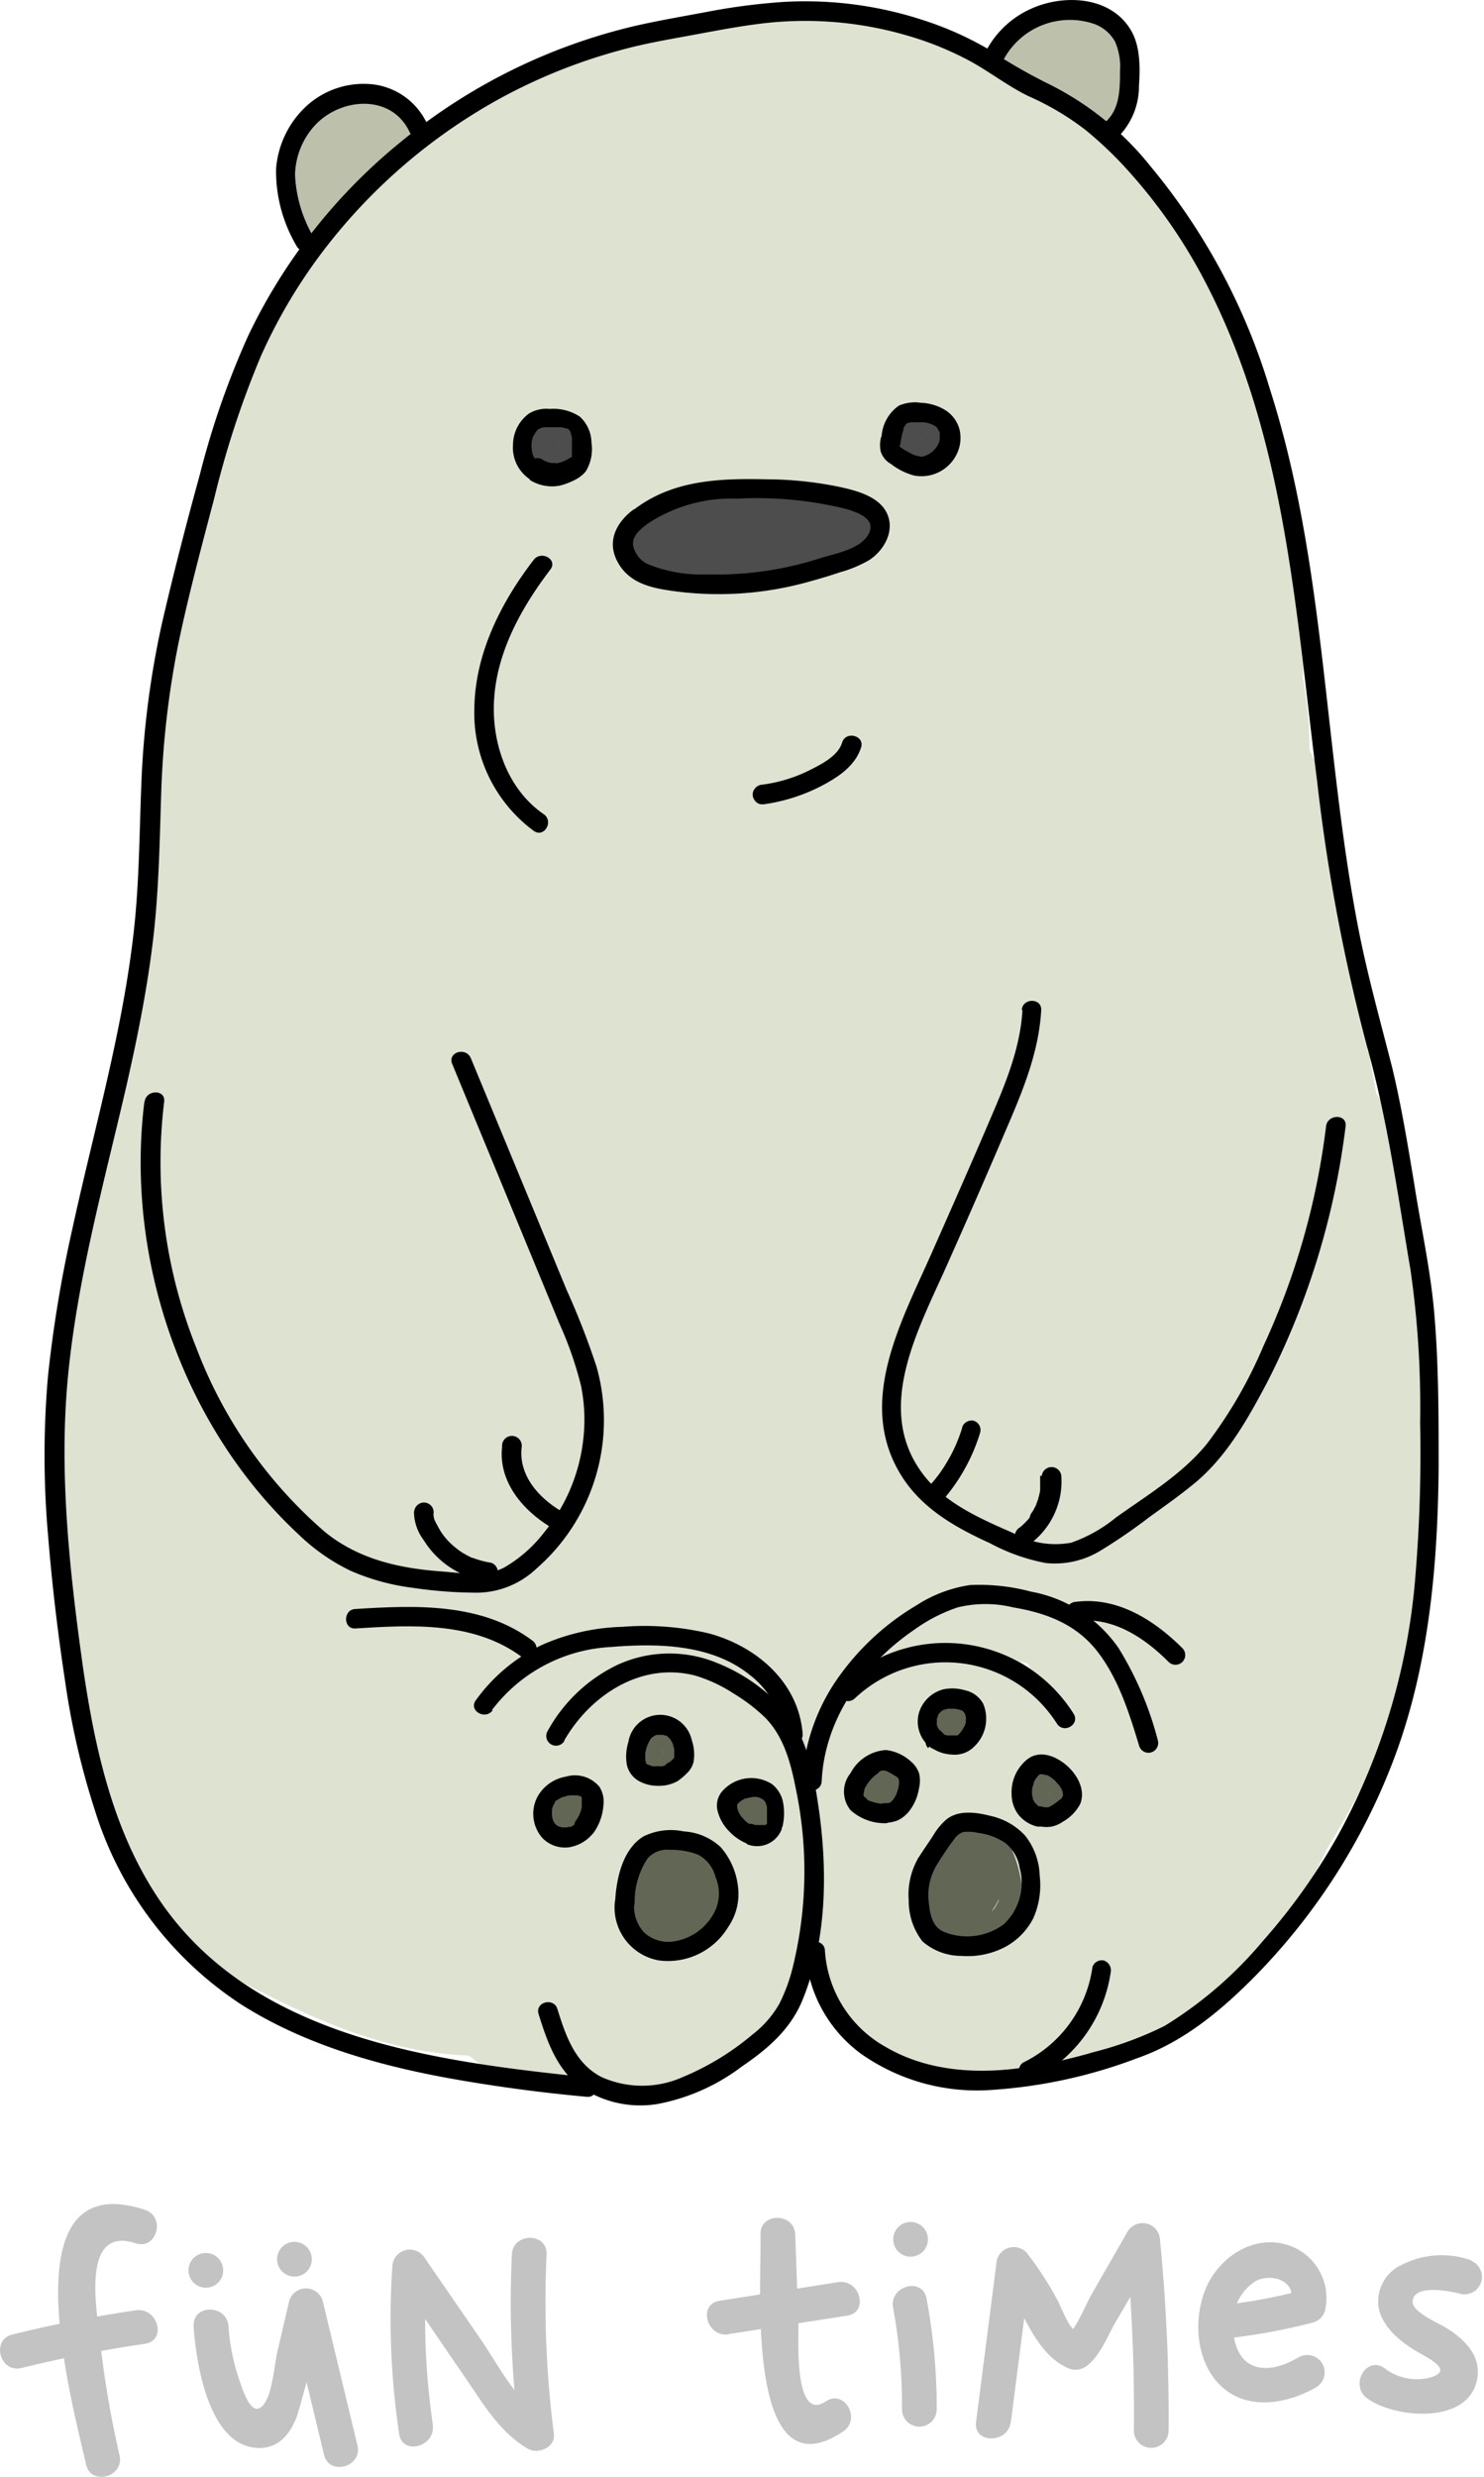 <svg xmlns="http://www.w3.org/2000/svg" viewBox="0 0 128.26 213.92"><defs><style>.cls-1{fill:#dee2d0;}.cls-2{fill:#4d4d4d;}.cls-3{fill:#626654;}.cls-4{fill:#bdc1ac;}.cls-5{opacity:0.3;}.cls-6{fill:#353535;}</style></defs><title>Asset 24</title><g id="Layer_2" data-name="Layer 2"><g id="Layer_1-2" data-name="Layer 1"><g id="Layer_2-2" data-name="Layer 2"><g id="Layer_1-2-2" data-name="Layer 1-2"><path class="cls-1" d="M82,64.33a68.08,68.08,0,0,1,.45-8.8l-1.21,9a25.76,25.76,0,0,1,1.58-6.09l-3.37,8a17.46,17.46,0,0,1,2.12-3.7l-5.27,6.82a16.36,16.36,0,0,1,2.94-2.94l-6.83,5.25a18.15,18.15,0,0,1,3.78-2.21l-8,3.37a16.66,16.66,0,0,1,4.21-1.16l-9,1.2a15.41,15.41,0,0,1,4.07,0l-9-1.21a7,7,0,0,1,1.43.38l-8-3.37a6,6,0,0,1,1.24.75l-6.82-5.28c1.24,1,2.37,2.17,3.57,3.23a26.43,26.43,0,0,1,3.24,3.28L47.82,64a11.17,11.17,0,0,1,1.44,2.39l-3.37-8A10.56,10.56,0,0,1,46.56,61l-1.2-9a37.91,37.91,0,0,1-.11,6.48,25,25,0,0,0,0,3.24,96.69,96.69,0,0,0,1.39,10.31,11.79,11.79,0,0,0,.41,1.55,25.48,25.48,0,0,0,6,11.45,25.38,25.38,0,0,0,9.45,8.72,25,25,0,0,0,12.52,4,25.57,25.57,0,0,0,13.44-.62l8.05-3.37a33.92,33.92,0,0,0,12.09-12.09l3.37-8a34.05,34.05,0,0,0,0-17.92l-.82-4.07a25.32,25.32,0,0,0-6-11.46,25.4,25.4,0,0,0-9.45-8.67,25.06,25.06,0,0,0-12.53-4,25.53,25.53,0,0,0-13.43.6l-8,3.37A33.84,33.84,0,0,0,49.61,43.61l-3.4,8a33.85,33.85,0,0,0,0,17.92L47,73.63l65-17.92a11.22,11.22,0,0,1-.53-2.22l1.21,9a39.08,39.08,0,0,1,.12-6.84,23.7,23.7,0,0,0-.06-3.37c-.31-3.1-.79-6.43-1.28-9.52,0-.26-.09-.51-.15-.77a36.93,36.93,0,0,0-2.19-5.54,39.45,39.45,0,0,0-2.34-5.27c-.13-.21-.27-.43-.41-.63-1.76-2.51-3.74-4.95-5.65-7.34a22.1,22.1,0,0,0-2.25-2.39,104.57,104.57,0,0,0-11.56-9.54,7.56,7.56,0,0,0-.71-.44c-1.36-.7-3.51-1.49-4.35-1.85.5.21-2.9-1.35-4.26-1.79A7.38,7.38,0,0,0,76.77,7c-1.57-.31-3.55-.49-4.84-.66-1.53-.21-3.23-.48-4.85-.65a14.41,14.41,0,0,0-3.08,0c-3.44.33-6.89.77-10.3,1.39-.51.1-1,.22-1.52.36a14.15,14.15,0,0,0-1.39.46c-1.55.59-3.12,1.3-4.61,1.93s-3.17,1.26-4.67,2a16.21,16.21,0,0,0-2.61,1.53c-1.33.95-2.67,2-3.93,3s-2.64,2-3.9,3a16.47,16.47,0,0,0-1.22,1.13,12.4,12.4,0,0,0-1,1.09c-1.89,2.33-3.74,4.75-5.53,7.15-.19.25-.38.5-.56.76a18,18,0,0,0-1.57,2.94c-1.24,2.86-2.55,5.76-3.65,8.69-.11.29-.21.56-.31.88-.2.63-.38,1.27-.52,1.91s-.27,1.23-.37,1.85c-.56,3.55-1,7.14-1.44,10.72a73.57,73.57,0,0,0-.33,7.86,25.47,25.47,0,0,0,2.9,13,25.33,25.33,0,0,0,7,10.84,25.15,25.15,0,0,0,10.86,7,25.27,25.27,0,0,0,13,2.9l9-1.2a33.73,33.73,0,0,0,14.82-8.67l5.26-6.82a33.45,33.45,0,0,0,4.6-17Z"/><path class="cls-1" d="M64.3,134.82a25.45,25.45,0,0,0,13-2.9,25.24,25.24,0,0,0,10.83-7,25.27,25.27,0,0,0,7-10.84,25.35,25.35,0,0,0,2.9-13l-1.2-9A33.7,33.7,0,0,0,88.11,77.3L81.29,72a33.4,33.4,0,0,0-17-4.6,25.25,25.25,0,0,0-13,2.9,25.34,25.34,0,0,0-10.85,7,25.38,25.38,0,0,0-7,10.85,25.47,25.47,0,0,0-2.9,13l1.2,9A33.75,33.75,0,0,0,40.48,125l6.82,5.27a33.39,33.39,0,0,0,17,4.59Z"/><path class="cls-1" d="M101,97.8a116.32,116.32,0,0,1-1,25.83l.31-2.25c-1.26,9.23-2.94,18.41-4.5,27.59l-.3,2.25a6.33,6.33,0,0,0,.73,3.25,8.07,8.07,0,0,0,3.44,4,10,10,0,0,0,4.25,1.12,8.58,8.58,0,0,0,6-2.46,27,27,0,0,0,5.87-8.76,27.51,27.51,0,0,0,1.64-4.86,60.89,60.89,0,0,0,.91-6c.67-5.87,1-11.79,1.42-17.71l.8-10.27-15.73,4.25c.22.45.42.9.62,1.36l-.85-2a31.46,31.46,0,0,1,2.1,7.68l-.3-2.25a31.57,31.57,0,0,1,0,8.24l.3-2.25c-.56,4.09-1.88,8-2.51,12.11h16.25l0-.2.3,2.24a5.47,5.47,0,0,1,0-1.4l-.31,2.24a7,7,0,0,1,.37-1.36l-.85,2a6.3,6.3,0,0,1,.81-1.4l-1.32,1.69a6.3,6.3,0,0,1,1-1l-1.69,1.32.33-.24-11.52-11.52a23.32,23.32,0,0,0-2.61,11.53,8.73,8.73,0,0,0,4.17,7.3,8.54,8.54,0,0,0,8.5,0,9,9,0,0,0,2.81-2.51,5.49,5.49,0,0,0,1.18-2,7.89,7.89,0,0,0,.53-1.35,8.9,8.9,0,0,0-.85-6.49,8.45,8.45,0,0,0-11.54-3,8.89,8.89,0,0,0-3.87,5,54,54,0,0,1-2.09,5.92l.85-2a12.69,12.69,0,0,1-.91,1.94l1.32-1.69a1.27,1.27,0,0,1-.25.27l1.69-1.32-.15.09,2-.85-.17.06,2.25-.3h-.22l2.25.29a1.13,1.13,0,0,1-.43-.13l2,.85a6.07,6.07,0,0,1-.73-.47L115,141.5A8.74,8.74,0,0,1,113.5,140l1.32,1.68a79.55,79.55,0,0,0-4.73-6.41c-1.82-2-4.23-3.45-6.4-5.12l1.69,1.31a7.27,7.27,0,0,1-1.13-1.09l1.32,1.69a6.4,6.4,0,0,1-.74-1.26l.85,2a7.79,7.79,0,0,1-.49-1.82l.3,2.24a16.84,16.84,0,0,1,.1-4.37l-.3,2.25a25.55,25.55,0,0,0,.39-3,10.17,10.17,0,0,0-.16-1.47,6.54,6.54,0,0,0-1-3.29,10.37,10.37,0,0,0-3.25-3.34,8.72,8.72,0,0,0-5.82-1.12,7.22,7.22,0,0,0-1.52.26,23.84,23.84,0,0,0-2.2.94l-1.17.56c-.78.38-1.56.73-2.35,1l2-.86a79.41,79.41,0,0,1-20,5.52l2.25-.3a27.2,27.2,0,0,1-6.29.48l2.24.31a4.42,4.42,0,0,1-1.12-.3l2,.85a3.2,3.2,0,0,1-.51-.29l1.68,1.32a4.31,4.31,0,0,1-.56-.57l1.32,1.69a4.85,4.85,0,0,1-.29-.49l.85,2a2.7,2.7,0,0,1-.14-.56l.3,2.24v-.19l-6.18,8.12.23,0-2.25.29h.67l-2.25-.3a5.26,5.26,0,0,1,1.3.38l-2-.86c2.11.94,4.09,2.21,6.39,2.66a24.56,24.56,0,0,0,7.21.36c1.74-.18,3.47-.46,5.22-.56a29,29,0,0,1,5.51.2l-2.25-.3a29.21,29.21,0,0,1,6.88,1.81l-2-.85a8.28,8.28,0,0,1,1.77,1l-1.68-1.32a4.84,4.84,0,0,1,.64.64l-1.31-1.69a13.74,13.74,0,0,1,1,1.64,18.2,18.2,0,0,0,1.47,2.12c.85,1.09,1.76,2.11,2.61,3.2l-1.32-1.68a8.35,8.35,0,0,1,.9,1.45l-.85-2a4.1,4.1,0,0,1,.28,1l-.3-2.25a4.45,4.45,0,0,1,0,.73l.3-2.24,0,.18a6.43,6.43,0,0,0-.15,3.37,6.26,6.26,0,0,0,1,3.14,8.47,8.47,0,0,0,11.54,3c1.73-1.13,3.52-2.91,3.87-5.06a12.78,12.78,0,0,0-.06-5.93,16,16,0,0,0-1.07-2.6,6.53,6.53,0,0,0-.45-.82c-1.09-1.64-2.46-3-3.67-4.61l1.32,1.69c-.69-.92-1.12-2-1.81-2.9a14,14,0,0,0-4-3.94,9.67,9.67,0,0,0-1.4-.71,36.69,36.69,0,0,0-5.37-2,41.54,41.54,0,0,0-5.76-1,31.33,31.33,0,0,0-7.62,0,32,32,0,0,1-7.37.41l2.25.31a10.65,10.65,0,0,1-2.55-.67l2,.85c-1.2-.52-2.33-1.17-3.55-1.68a10.58,10.58,0,0,0-2.19-.78,12.82,12.82,0,0,0-5.48,0l-2,.85a6.37,6.37,0,0,0-2.39,2.22,8.09,8.09,0,0,0-1.81,5.1,10.25,10.25,0,0,0,4.32,8.37,12.08,12.08,0,0,0,7.68,2.44,68.31,68.31,0,0,0,9.35-1.09,79.55,79.55,0,0,0,14.48-3.72c3.26-1.17,6.42-2.59,9.55-4l-2,.85a1.42,1.42,0,0,1,.4-.12l-2.25.3h.2l-2.25-.3.19.07-2-.86.13.1-1.69-1.32.1.12L90,131.7l.06.14-.84-2,0,.16-.3-2.25a4,4,0,0,1,0,.69l.3-2.24a37.84,37.84,0,0,0-.57,5.52,15.77,15.77,0,0,0,.79,5.28,14.28,14.28,0,0,0,3.79,6.08c1.42,1.24,3,2.2,4.49,3.33L96,145.08a19.07,19.07,0,0,1,3.18,3.17l-1.32-1.68c.48.62.91,1.27,1.34,1.93.76,1.18,1.59,2.28,2.47,3.39a9.21,9.21,0,0,0,1.46,1.53,18.14,18.14,0,0,0,2.42,1.78,11.64,11.64,0,0,0,2.44,1,8.82,8.82,0,0,0,3.58.14,8.6,8.6,0,0,0,5.22-2.52,9.81,9.81,0,0,0,1.73-2.32c.69-1.38,1.25-2.81,1.83-4.26q1-2.55,1.79-5.19l-16.25-4.49a1,1,0,0,1-.1.34l.84-2-.09.16,1.31-1.69a.88.88,0,0,1-.26.25l1.69-1.31-.16.08,12.67,7.3a15.7,15.7,0,0,1,.09-2.74l-.3,2.24a15.11,15.11,0,0,1,1.06-3.84l-.87,1.94c.1-.22.2-.45.31-.68l.85-2a6.43,6.43,0,0,0,.15-3.37,4.32,4.32,0,0,0-.56-2.13,6.29,6.29,0,0,0-1.75-2.7,9.76,9.76,0,0,0-3.72-2.17,6.29,6.29,0,0,0-3.36-.15,6.2,6.2,0,0,0-3.13,1,14.49,14.49,0,0,0-2.92,2.38,13.45,13.45,0,0,0-2.21,3.17,23,23,0,0,0-1.09,2.67,31.44,31.44,0,0,0-.54,3.86,22.33,22.33,0,0,0,.37,3l.85,2a6.26,6.26,0,0,0,2.15,2.36,8,8,0,0,0,5.1,1.81,10,10,0,0,0,4.25-1.13,9.44,9.44,0,0,0,3.88-5.05c.39-2.61,1.07-5.15,1.68-7.72a51.75,51.75,0,0,0,1.41-9.75,39.75,39.75,0,0,0-4.13-18.4l-1.32-1.68a6.27,6.27,0,0,0-2.71-1.75,8,8,0,0,0-5.49-.42,9.87,9.87,0,0,0-3.71,2.17,8.7,8.7,0,0,0-2.47,5.95l-1.12,14.71c-.37,4.76-.56,9.55-1.21,14.29l.31-2.25a26.51,26.51,0,0,1-1.69,6.62l.82-2a19.94,19.94,0,0,1-2.4,4.09l1.32-1.68A22.87,22.87,0,0,1,98,145.29l14.08,8.19c1.17-7,2.37-13.91,3.47-20.88a196.76,196.76,0,0,0,2.59-22.95,93,93,0,0,0-.27-11.8,6.21,6.21,0,0,0-.72-3.24,6.4,6.4,0,0,0-1.74-2.71,8.43,8.43,0,0,0-11.92,0A8.24,8.24,0,0,0,101,97.85Z"/><path class="cls-1" d="M70.11,152.36a5.69,5.69,0,0,1,.71.07l-2.25-.3a15,15,0,0,1,3.42,1l-2-.85a35.75,35.75,0,0,1,5.36,3l5.87,3.84,4.25-15.73a23.7,23.7,0,0,0-9.09,2.38,10,10,0,0,0-1.12.7,22.15,22.15,0,0,0-2.35,1.87,18.65,18.65,0,0,0-2,2.5,6.83,6.83,0,0,0-.56,1,14.73,14.73,0,0,0-1.6,6.13,15.54,15.54,0,0,0,.59,4.5,47.18,47.18,0,0,1,1.47,5.1l-.31-2.25c.18,1.52.26,3,.56,4.53a13.2,13.2,0,0,0,1.13,2.91A12.56,12.56,0,0,0,74,175.31a6,6,0,0,0,.71.71,17.89,17.89,0,0,0,2.37,1.78,13.25,13.25,0,0,0,3.72,1.52c4.86,1.13,9.84-.11,14.39-1.86,4.33-1.68,8.84-3.62,12-7.17a81.15,81.15,0,0,0,7.1-10A70.81,70.81,0,0,0,120.6,148a6.32,6.32,0,0,0,.14-3.37,6.22,6.22,0,0,0-1-3.13l-1.32-1.69a6.4,6.4,0,0,0-2.71-1.74,8.05,8.05,0,0,0-5.49-.42,8.63,8.63,0,0,0-5,3.87q-4.25,7.75-8,15.77l9.51-3.87a28.94,28.94,0,0,0-5-.84,15,15,0,0,0-3,0,28.14,28.14,0,0,0-4.93.79,24.4,24.4,0,0,1-2.89.72l2.24-.3a5.82,5.82,0,0,1-1.18,0l2.24.3a5,5,0,0,1-.91-.27l2,.85a3.4,3.4,0,0,1-.48-.29l1.68,1.32a4.44,4.44,0,0,1-.65-.65l1.32,1.69a4.36,4.36,0,0,1-.45-.82l.85,2a5.45,5.45,0,0,1-.3-1.12l.31,2.25a5.62,5.62,0,0,1,0-1.16l-.31,2.25a6.43,6.43,0,0,1,.43-1.48l-.85,2a9.75,9.75,0,0,1,1.21-2l-1.32,1.68c2.6-3.24,6-5.76,9-8.67a37.33,37.33,0,0,0,8.11-11.59,81.93,81.93,0,0,0,4.43-13.58,122.33,122.33,0,0,0,3-15.65,35.64,35.64,0,0,0,.06-7.93,23.36,23.36,0,0,0-1-5.68A14,14,0,0,0,118.64,94a10.8,10.8,0,0,1-1-1.61l.85,2a5,5,0,0,1-.36-1.31l.3,2.25a7.11,7.11,0,0,1,0-1.13l-.3,2.25a6.74,6.74,0,0,1,.2-.89h-16.2q1.75,9.9,4.15,19.65a8.42,8.42,0,0,0,10.36,5.88h0a8.59,8.59,0,0,0,5-3.87,8.93,8.93,0,0,0,.85-6.49q-2.4-9.76-4.15-19.65l-.85-2a6.31,6.31,0,0,0-2.17-2.36,8.09,8.09,0,0,0-5.1-1.81A10.13,10.13,0,0,0,106,86a8.69,8.69,0,0,0-3.88,5.06,13,13,0,0,0,1.73,11,9.1,9.1,0,0,1,1,1.68l-.85-2a12,12,0,0,1,.63,2.77l-.3-2.25a37.67,37.67,0,0,1-.15,10l.3-2.24a124.23,124.23,0,0,1-2.62,12.52,71.1,71.1,0,0,1-3.37,10.89l.85-2a30.74,30.74,0,0,1-3.84,6.73l1.32-1.68c-2.92,3.76-6.74,6.6-10.11,10a34.22,34.22,0,0,0-3.51,4.18A9.34,9.34,0,0,0,82.4,152a14.79,14.79,0,0,0-1.34,3.51,14.19,14.19,0,0,0-.35,3.37,13.46,13.46,0,0,0,.57,3.45,11.48,11.48,0,0,0,2,3.77,11,11,0,0,0,3.25,3,13.1,13.1,0,0,0,9.55,1.12c1.42-.3,2.76-.81,4.21-1l-2.25.31a17,17,0,0,1,4.16,0l-2.24-.3a17.91,17.91,0,0,1,2.29.48l2.25.31a6.27,6.27,0,0,0,3.24-.73,7.84,7.84,0,0,0,4-3.45q3.7-8,8-15.77l-15.32-6.52-.39,1,.85-2a61.15,61.15,0,0,1-4.67,8.7c-1.73,2.75-3.51,5.53-5.49,8.11L96,157.57A15.16,15.16,0,0,1,93.61,160l1.69-1.32A25.08,25.08,0,0,1,90,161.58l2-.85a33.69,33.69,0,0,1-8.21,2.48l2.24-.3a10.26,10.26,0,0,1-2.35,0l2.24.3a7.51,7.51,0,0,1-1.63-.42l2,.85a6.33,6.33,0,0,1-1.24-.71l1.68,1.32a4.83,4.83,0,0,1-.86-.83l1.31,1.68a4.69,4.69,0,0,1-.6-1l.85,2a7.27,7.27,0,0,1-.31-1.22l.31,2.24a34.5,34.5,0,0,0-1-6.31,22.7,22.7,0,0,1-1.15-4l.3,2.25a6,6,0,0,1,0-1.59l-.3,2.25a5.68,5.68,0,0,1,.35-1.22l-.85,2a6.65,6.65,0,0,1,.75-1.26l-1.31,1.69a7.11,7.11,0,0,1,1.21-1.18L83.76,161a9.57,9.57,0,0,1,1.79-1l-2,.85a13.61,13.61,0,0,1,3.15-.8l-2.24.3,1-.11,2.24-.3a6.42,6.42,0,0,0,2.87-1.51,8.06,8.06,0,0,0,3-4.37,10.05,10.05,0,0,0,0-4.5,8.82,8.82,0,0,0-3.88-5.05c-2.62-1.72-5.22-3.5-7.91-5.13a37.19,37.19,0,0,0-5.55-2.66,21.26,21.26,0,0,0-6.14-1.27,8.46,8.46,0,0,0-6,2.47,8.41,8.41,0,0,0,0,11.91l1.68,1.32a8.5,8.5,0,0,0,4.26,1.12Z"/><path class="cls-1" d="M13,65.4a97.09,97.09,0,0,1-.61,19.28l.3-2.24A114.46,114.46,0,0,1,9.94,95.91,119.55,119.55,0,0,0,7,109.13a54.69,54.69,0,0,0-.64,5.56,13.3,13.3,0,0,0,.41,3.61A12,12,0,0,0,9.43,123a6.21,6.21,0,0,0,2.71,1.74,6.33,6.33,0,0,0,3.25.73,8.59,8.59,0,0,0,6-2.47,8.49,8.49,0,0,0,2.46-6l-.3-2.24a8.43,8.43,0,0,0-2.16-3.72l-.14-.16,1.32,1.68a2.5,2.5,0,0,1-.21-.35l.85,2a4.22,4.22,0,0,1-.23-.79l.3,2.25a16.82,16.82,0,0,1,.26-4.13l-.31,2.25c.81-6,2.65-11.75,4-17.61A108.66,108.66,0,0,0,30,75.85a93.62,93.62,0,0,0-.16-10.46,9,9,0,0,0-2.46-6,8.41,8.41,0,0,0-11.91,0,8.21,8.21,0,0,0-2.47,6Z"/><path class="cls-1" d="M39.35,32.68a16.51,16.51,0,0,1,.6-1.8l-.84,2a15.43,15.43,0,0,1,2-3.47l-1.32,1.68A24.44,24.44,0,0,1,44,27.18L42.33,28.5A50.69,50.69,0,0,1,53.46,22l-2,.86A50.77,50.77,0,0,1,60.6,20l2-.85A6.36,6.36,0,0,0,65,17a8.12,8.12,0,0,0,1.8-5.11,10,10,0,0,0-1.13-4.25A8.53,8.53,0,0,0,60.6,3.76a16.14,16.14,0,0,0-9.76.75A6.42,6.42,0,0,0,48,6,6.39,6.39,0,0,0,45.8,8.38a8.48,8.48,0,0,0,3,11.55,8.83,8.83,0,0,0,6.49.84,97.18,97.18,0,0,1,11.58-2.3l-2.25.31q3.07-.41,6.18-.62a8.91,8.91,0,0,0,5.93-2.44,8.59,8.59,0,0,0,2.47-6,8.51,8.51,0,0,0-2.47-6,8.15,8.15,0,0,0-6-2.46,106.24,106.24,0,0,0-20,3.17l4.49,16.25a16,16,0,0,1,3-.87l-2.24.32a7,7,0,0,1,1.52,0l-2.25-.3c.26,0,.51.09.76.15V3.76A58.67,58.67,0,0,0,41.51,9.07a49.31,49.31,0,0,0-5.75,3.47,43.72,43.72,0,0,0-7,5.66,24.17,24.17,0,0,0-5.67,10A8.75,8.75,0,0,0,24,34.69a8.45,8.45,0,0,0,11.55,3,8.78,8.78,0,0,0,3.87-5.05Z"/><path class="cls-1" d="M106.29,28A14.94,14.94,0,0,1,105,26.62l1.31,1.68a14.09,14.09,0,0,1-1.76-3l.85,2a3.84,3.84,0,0,1-.28-.87V30.9l0-.22-.85,2,.07-.12-3,3,.11-.07-2,.84.13,0-2.25.3h.12l-4.25-1.12.1.07,8.51-14.54a2.49,2.49,0,0,1-.32-.2l1.68,1.32a4,4,0,0,1-.65-.65l1.31,1.68a30.28,30.28,0,0,1-1.5-2.81,43,43,0,0,0-3.47-4.52l1.32,1.69A18.08,18.08,0,0,1,98.79,15,12.38,12.38,0,0,0,94,10.34c-1.8-1.12-3.61-2.21-5.47-3.23A44.51,44.51,0,0,0,74.94,1.84a6.43,6.43,0,0,0-3.37-.16,6.39,6.39,0,0,0-3.11,1,8.46,8.46,0,0,0-3,11.55c1.12,1.74,2.9,3.5,5,3.86a31.31,31.31,0,0,1,6.83,2.07l-2-.85a57.7,57.7,0,0,1,5.77,2.91,52.12,52.12,0,0,1,5.4,3.28l-1.69-1.32a4.89,4.89,0,0,1,.46.45L83.93,23c.6.82.88,1.83,1.46,2.68,1,1.38,2.06,2.63,3.1,3.93l-1.32-1.68a16.77,16.77,0,0,1,1.58,2.8,11.83,11.83,0,0,0,4.63,4.93,8.45,8.45,0,0,0,11.54-3,8.47,8.47,0,0,0,.84-6.49l-.84-2a8.51,8.51,0,0,0-3-3,2.43,2.43,0,0,0-1.12-.5,6.32,6.32,0,0,0-3.24-.73,8.81,8.81,0,0,0-8.9,8.69v.16A12.35,12.35,0,0,0,89,31.29a23.1,23.1,0,0,0,1.23,3,12.82,12.82,0,0,0,1.3,2.24A26.38,26.38,0,0,0,94.38,40a8.74,8.74,0,0,0,6,2.47A8.43,8.43,0,0,0,108.76,34a8.79,8.79,0,0,0-2.47-6Z"/><path class="cls-1" d="M78.49,104.68a31,31,0,0,1,.17-5.62L77.45,108a14.79,14.79,0,0,1,.87-3.83l-3.37,8a5,5,0,0,1,.49-.84l-5.29,6.81a3.92,3.92,0,0,1,.52-.56l-6.82,5.27a3.44,3.44,0,0,1,.7-.4l-8,3.37a5.45,5.45,0,0,1,.89-.2l-9,1.2a103.42,103.42,0,0,0,13-1.65,15.41,15.41,0,0,0,2.12-.57c1.69-.6,3.37-1.39,4.93-2.06s3.31-1.31,4.89-2.1c2.44-1.21,4.4-3.2,6.9-4.3l-8,3.37a7.08,7.08,0,0,1,1.57-.46l-9,1.2a5.62,5.62,0,0,1,1.42,0l-9-1.2a5.65,5.65,0,0,1,1.05.29L50.22,116a7.3,7.3,0,0,1,1.57.93L45,111.68c1.58,1.25,3,2.68,4.5,4L54.21,120,61,125.24l8,3.37,9,1.2a25.25,25.25,0,0,0,13-2.9,16.8,16.8,0,0,0,7.43-4.33,17,17,0,0,0,6-6,16.93,16.93,0,0,0,4.33-7.44,25.25,25.25,0,0,0,2.9-13c.33-2.84.62-5.69,1-8.52l-1.23,9a17.88,17.88,0,0,1,1-4.27l-3.37,8a8.67,8.67,0,0,1,1-1.73l-5.27,6.82a6.3,6.3,0,0,1,1-1l-6.83,5.27a6,6,0,0,1,1.09-.64L49.43,80v.25l1.2-9a5.75,5.75,0,0,1-.39,1.42l3.37-8c-.11.23-.22.44-.34.65a25,25,0,0,0-4,12.53,25.42,25.42,0,0,0,.6,13.43,25.26,25.26,0,0,0,6,11.46,25.51,25.51,0,0,0,9.45,8.68l8.05,3.4a34,34,0,0,0,17.91,0l8-3.37A33.89,33.89,0,0,0,111.43,99.3c4.08-6.88,4.6-11.55,5.36-19.34A33.68,33.68,0,0,0,66.11,50.87h0a6.71,6.71,0,0,0-.87.49l-.22.16-6.82,5.27c-.13.11-.27.21-.4.34s-.38.43-.56.65L52,64.61c-.05.06-.1.14-.15.21l-.25.38a9.17,9.17,0,0,0-.46.88c-1.21,2.6-2.45,5.62-3.51,8.31-.07.17-.14.35-.2.53a14.36,14.36,0,0,0-.56,1.94c-.92,4.38-1.3,8.87-1.82,13.32l-.69,6,57.51-23.82-6.12-5.57C89.81,61.4,83.54,56,75.49,54.21c-7-1.51-13.47-2-20.43.13a58.26,58.26,0,0,0-9.41,3.93,13.78,13.78,0,0,0-1.33.8,43.94,43.94,0,0,1-5.87,3.66l8-3.37a18.16,18.16,0,0,1-4.41,1.22l9-1.21c-.72.09-1.43.12-2.15.16-7.86.46-11.67,1.3-18.58,4.93A36.93,36.93,0,0,0,23,70.07c-.09.09-.19.17-.27.26l-.18.22-5.27,6.82a5.59,5.59,0,0,0-.43.75c-.95,1.93-2.69,6.24-3.48,8.23l-.18.47a12.53,12.53,0,0,0-.43,1.81c-.07.4-.14.8-.19,1.2-.48,3.28-1,6.59-1.32,9.89a30.44,30.44,0,0,0-.1,5,25.34,25.34,0,0,0,2.87,13,25.22,25.22,0,0,0,7,10.84,25.22,25.22,0,0,0,10.84,7,25.35,25.35,0,0,0,13,2.91l9-1.2a33.8,33.8,0,0,0,14.87-8.67l5.26-6.82a33.45,33.45,0,0,0,4.6-17Z"/><path class="cls-1" d="M50.73,179l2.57.65V163.44l-1,.24a8.53,8.53,0,0,0-5.06,3.87l-.82,2a6.43,6.43,0,0,0-.16,3.37,4.16,4.16,0,0,0,.57,2.12,6.16,6.16,0,0,0,1.74,2.71,8.92,8.92,0,0,0,6,2.47,14.46,14.46,0,0,0,6.85-1.68,8.74,8.74,0,0,0,1.29-.76,18.66,18.66,0,0,0,2.77-2.25,15.69,15.69,0,0,0,3-4.29,21.81,21.81,0,0,0,1.28-3.37,26.53,26.53,0,0,0,.56-4,25.94,25.94,0,0,0-.41-6,38.1,38.1,0,0,0-.75-3.83A27.72,27.72,0,0,0,68,150.41a25.32,25.32,0,0,0-2.58-5.15,41.62,41.62,0,0,0-6.3-7.21,17.68,17.68,0,0,0-6.28-3.8,12.83,12.83,0,0,0-7.11-.13,11.66,11.66,0,0,0-6.95,5.27A14.91,14.91,0,0,0,37,144.81a42.55,42.55,0,0,0-.62,6,40.64,40.64,0,0,0,.57,6.22,18.43,18.43,0,0,0,4.49,10,6.32,6.32,0,0,0,.6.56,16.67,16.67,0,0,0,2.25,1.65,11.87,11.87,0,0,0,5.36,1.51A9.94,9.94,0,0,0,55,169.31a19.31,19.31,0,0,0,1.76-1.37,10.13,10.13,0,0,0,1.46-1.87,13.52,13.52,0,0,0,.9-2.11,7,7,0,0,0,.32-2.54,8.42,8.42,0,0,0-3.32-6.63,6.42,6.42,0,0,0-2.87-1.51,8.35,8.35,0,0,0-4.49,0,20.19,20.19,0,0,0-7.13,4.27,18.73,18.73,0,0,0-4.49,7,7.31,7.31,0,0,0-.36,1.12,14.7,14.7,0,0,0-.4,3.16,11.12,11.12,0,0,0,1.68,5.94,10.69,10.69,0,0,0,9.07,5.09,12.52,12.52,0,0,0,2.59-.35,13.12,13.12,0,0,0,2.32-1l1.69-1.32L55,175.56l.86-2.06a6.33,6.33,0,0,0,.15-3.37,8.22,8.22,0,0,0-1.68-4,4.2,4.2,0,0,0-1.51-1.51A6.33,6.33,0,0,0,50,163.13L44.2,160.7l2,.85A5,5,0,0,1,45,160.9l1.69,1.32a2.33,2.33,0,0,1-.31-.32l1.32,1.68a3.16,3.16,0,0,1-.33-.56l.88,2.06a32.88,32.88,0,0,1-1.47-5.33c-.42-1.82-.79-3.64-1.13-5.48-.7-3.58-1.36-7.19-2.36-10.71a52,52,0,0,0-4.4-11,35.78,35.78,0,0,0-7.47-9.31c-2.85-2.58-6-4.88-8.35-7.93L24.39,117a16.87,16.87,0,0,1-2.1-3.48l.85,2a14.71,14.71,0,0,1-.59-1.69,8.59,8.59,0,0,0-3.88-5l-2-.85a6.23,6.23,0,0,0-3.37-.15,4.1,4.1,0,0,0-2.1.58,6.21,6.21,0,0,0-2.71,1.74l-1.32,1.68A8.47,8.47,0,0,0,6,116a122.67,122.67,0,0,0,1.28,30.68q.56,3.5,1.34,6.94a42,42,0,0,0,2.51,7.49,19.32,19.32,0,0,0,4.49,6.35,31.28,31.28,0,0,0,7.07,4.64c5.73,2.92,11.68,5.3,18.19,5.45l2.25-.3A6.39,6.39,0,0,0,46,175.75a4.2,4.2,0,0,0,1.51-1.51A6.42,6.42,0,0,0,49,171.37a9.45,9.45,0,0,0,.5-3.07,12.4,12.4,0,0,0-.39-3.09A14.55,14.55,0,0,0,48,162.36a7.52,7.52,0,0,0-.56-1,48,48,0,0,0-4.28-5.05c-2.25-2.39-4.46-4.79-6.46-7.37L38,150.62a35,35,0,0,1-4.49-7.47l.85,2a24.47,24.47,0,0,1-1.74-5.91L33,141.5a18.54,18.54,0,0,1,0-4.88l-.3,2.25a16,16,0,0,1,.94-3.6,6.32,6.32,0,0,0,.14-3.37,6.16,6.16,0,0,0-1-3.13,8.45,8.45,0,0,0-11.54-3l-1.69,1.31a8.48,8.48,0,0,0-2.16,3.72,15.54,15.54,0,0,0-.92,3.48,27.15,27.15,0,0,0-.44,5.62A29.33,29.33,0,0,0,17.79,149a38.66,38.66,0,0,0,4.3,8.36,77,77,0,0,0,6,7.49c1.91,2.13,4,4.13,5.8,6.38l-1.32-1.69a8.3,8.3,0,0,1,1,1.59l-.85-2a5.82,5.82,0,0,1,.25.84l-.31-2.25a3,3,0,0,1,0,.84l.31-2.24a3.48,3.48,0,0,1-.18.63l8.12-6.17c-.75,0-1.5-.08-2.24-.17l2.24.3a30.4,30.4,0,0,1-7.52-2.17l2,.8c-1.57-.67-3.1-1.42-4.61-2.2a26.19,26.19,0,0,1-4.26-2.54l1.68,1.32a11.84,11.84,0,0,1-1.9-1.91l1.32,1.69a15.77,15.77,0,0,1-2-3.37l.85,2a40,40,0,0,1-2-6.93q-.87-4.17-1.43-8.42l.29,2.24a115,115,0,0,1-.52-25.36L6.27,118.3a27.7,27.7,0,0,0,8.29,12.53c3,2.75,6.32,5.16,8.83,8.42l-1.31-1.69A32.25,32.25,0,0,1,26,144.49l-.85-2a71.72,71.72,0,0,1,3.77,13.69c.5,2.52,1,5.05,1.53,7.57.28,1.26.56,2.51.93,3.75.16.56.31,1.12.5,1.68a13.07,13.07,0,0,0,2.65,4.69,12.1,12.1,0,0,0,2.19,1.78,6.13,6.13,0,0,0,.92.47c1.25.56,2.51,1,3.76,1.58l4.15,1.73-2-15.41-.17.08,2-.85a2.14,2.14,0,0,1-.34.09l2.24-.31a2.35,2.35,0,0,1-.53,0l2.25.31a3.13,3.13,0,0,1-.52-.16l2,.84a3.24,3.24,0,0,1-.47-.28l1.68,1.32a3.68,3.68,0,0,1-.4-.39l1.32,1.68a3.15,3.15,0,0,1-.39-.63l.86,2a5.39,5.39,0,0,1-.18-.66l.31,2.24a4.61,4.61,0,0,1,0-.91l-.3,2.24a6.75,6.75,0,0,1,.44-1.58l-.85,2a10,10,0,0,1,1.2-2.05l-1.32,1.68a11.3,11.3,0,0,1,2-1.95l-1.68,1.32a10.77,10.77,0,0,1,2.24-1.27l-2,.85a3.25,3.25,0,0,1,.4-.15l-10.67-8.13v.16l.31-2.25,0,.14.86-2-.07.13L45,155.84a1,1,0,0,1-.2.22l1.68-1.32a1.51,1.51,0,0,1-.28.15l2-.85a1.78,1.78,0,0,1-.33.09l2.25-.3a2.09,2.09,0,0,1-.5,0l2.25.3a4.33,4.33,0,0,1-.87-.25l2,.85a5.35,5.35,0,0,1-.77-.45L54,155.6a5.47,5.47,0,0,1-.91-.89l1.32,1.69a8.21,8.21,0,0,1-1.06-1.78l.85,2a17.81,17.81,0,0,1-1-4.13l.31,2.25a27.83,27.83,0,0,1,0-7.18l-.31,2.25a14.48,14.48,0,0,1,.81-3.56l-.85,2a4.88,4.88,0,0,1,.44-.73l-1.31,1.68a3.52,3.52,0,0,1,.56-.53L51.11,150a3.29,3.29,0,0,1,.66-.37l-2,.85a4.26,4.26,0,0,1,.93-.25l-2.25.31a4.74,4.74,0,0,1,1.19,0l-2.25-.31a5.49,5.49,0,0,1,1.37.39l-2-.85a7.86,7.86,0,0,1,1.57,1l-1.68-1.31a32.55,32.55,0,0,1,5.05,5.31l-1.32-1.68a17.48,17.48,0,0,1,2.25,3.85l-.85-2a30.16,30.16,0,0,1,1.93,7.48l-.3-2.25a17.11,17.11,0,0,1,.06,4.29l.3-2.25a11.37,11.37,0,0,1-.66,2.58l.84-2a9.15,9.15,0,0,1-1.12,1.94L54.12,163a8.92,8.92,0,0,1-1.43,1.45l1.68-1.32a7.72,7.72,0,0,1-1.53.93l2-.85a6.73,6.73,0,0,1-1.52.42l2.25-.3a6.75,6.75,0,0,1-1,0L56.82,180l1-.27,2-.86a6.31,6.31,0,0,0,2.37-2.16A8.06,8.06,0,0,0,64,171.55a10,10,0,0,0-1.13-4.25,8.53,8.53,0,0,0-5.05-3.87l-2.58-.65a8.84,8.84,0,0,0-6.49.84,8.46,8.46,0,0,0-3,11.55,8.67,8.67,0,0,0,5,3.87Z"/><path class="cls-1" d="M110.12,79.59a30.62,30.62,0,0,0-3.45.4,9.65,9.65,0,0,0-1.32.27,11.24,11.24,0,0,0-1.24.41A31.4,31.4,0,0,0,101,82.06a9.42,9.42,0,0,0-3.87,5,6.43,6.43,0,0,0-.15,3.37,6.36,6.36,0,0,0,1,3.14l1.32,1.68A8.33,8.33,0,0,0,103,97.46l2.24.3a8.22,8.22,0,0,0,4.25-1.12c.34-.18.68-.34,1-.49l-2,.85a11.5,11.5,0,0,1,2.76-.74l-2.24.3a10.35,10.35,0,0,1,1.12-.09,9.35,9.35,0,0,0,6-2.46,6.46,6.46,0,0,0,1.74-2.71,6.23,6.23,0,0,0,.72-3.25l-.29-2.25a8.47,8.47,0,0,0-2.17-3.71l-1.69-1.32a8.42,8.42,0,0,0-4.25-1.15Z"/><path class="cls-2" d="M55.24,47.4a14.54,14.54,0,0,1,6.81-2.81c1.33-.16,2.67,0,4-.26A9.82,9.82,0,0,1,70,44.16a17.52,17.52,0,0,1,1.89.5,9.64,9.64,0,0,1,1.8.64c.52.31-.27.68-.6.79a10.27,10.27,0,0,1-1.63.34,35.75,35.75,0,0,0-3.65,1.12c-1.23.33-2.55.66-3.84.92a14.87,14.87,0,0,1-4.46.38,8.22,8.22,0,0,1-2.19-.57c-.38-.16-1.42-.61-1.5-1.09l-.08.66c.21-.44,1.12-.85,1.54-1.08a11.84,11.84,0,0,1,2-.89,15.57,15.57,0,0,1,4.21-.83,28.62,28.62,0,0,1,4.9.17c.88.09,1.75.22,2.62.36.47.08,1.5.08,1.83.51l.3-1.15c-1.22.56-2.6.65-3.87,1.09s-2.28,1-3.49,1.4a13.56,13.56,0,0,1-3.81.44c-1.25,0-2.54.12-3.79,0a5.27,5.27,0,0,1-.69-.14c-.12-.14-.22-.13-.31,0l.36-.24c.49-.29,1-.57,1.5-.81a13.75,13.75,0,0,1,3.46-1.13c2.7-.48,5.39.35,8,.93V44.91c-3.58,1.31-7.3,2.67-11.23,2.37a4.93,4.93,0,0,1-.66-.07l-.4-.07.06.7c.48-.16.95-.35,1.42-.56a22.85,22.85,0,0,1,2.73-.73A21.85,21.85,0,0,1,68,46.21l-.6-1.44a4.66,4.66,0,0,1-3.2,1.47c-1.57.21-3.18.3-4.77.45l.46,1.59a6.8,6.8,0,0,1,3-1c1.07-.1,1.08-1.78,0-1.69a8.65,8.65,0,0,0-3.88,1.27c-.65.41-.45,1.65.43,1.57,1.8-.17,3.63-.26,5.41-.56A5.77,5.77,0,0,0,68.67,46a.85.85,0,0,0,0-1.21.88.88,0,0,0-.56-.23,23.58,23.58,0,0,0-7.1.63,16.07,16.07,0,0,0-3.37,1.12c-.83.43-1.38,1.5-.48,2.2a2.82,2.82,0,0,0,1.38.39,13.61,13.61,0,0,0,1.8.12,18.62,18.62,0,0,0,3.57-.35,43.6,43.6,0,0,0,7.05-2.11c.72-.26.88-1.43,0-1.63-2.47-.56-5-1.32-7.6-1.12a15.5,15.5,0,0,0-6.65,2.33c-1,.56-1.59,1.55-.74,2.56a3.32,3.32,0,0,0,2.63.93c1.29,0,2.6,0,3.93,0a13.81,13.81,0,0,0,3.62-.45c1.34-.39,2.53-1.12,3.85-1.52a26.81,26.81,0,0,0,4-1.18.84.84,0,0,0,.31-1.12,3.41,3.41,0,0,0-2.44-1.22c-1.29-.21-2.58-.4-3.88-.56a23.57,23.57,0,0,0-7.26.24,14.16,14.16,0,0,0-5.78,2.6c-.36.28-.75.56-.76,1.09a1.9,1.9,0,0,0,.72,1.27,6.42,6.42,0,0,0,2.81,1.48,14.84,14.84,0,0,0,7.1-.15c1.16-.25,2.32-.52,3.46-.85s2.19-.86,3.33-1.09a7.33,7.33,0,0,0,2.87-.8,2.06,2.06,0,0,0,1-2.59c-.51-1-1.69-1.19-2.58-1.5a16.15,16.15,0,0,0-3.49-.84,14.74,14.74,0,0,0-3.93.38c-1.33.19-2.67.06-4,.26a15.78,15.78,0,0,0-7,2.94c-.85.64,0,2.1.86,1.45Z"/><path class="cls-2" d="M78.1,36.74a3,3,0,0,0-.48,1,1.71,1.71,0,0,0,0,.84,1.31,1.31,0,0,0,.56.73,2.47,2.47,0,0,0,1.12.33,3.07,3.07,0,0,0,1.13,0,1.6,1.6,0,0,0,1.18-1,3.09,3.09,0,0,0,.08-.61,2.68,2.68,0,0,0,0-.63,1.51,1.51,0,0,0-1-1.09,2.54,2.54,0,0,0-1-.11,1.24,1.24,0,0,0-1,.53,1.1,1.1,0,0,0,0,1.16,1.26,1.26,0,0,0,.72.56,1.21,1.21,0,0,0,1-.09.83.83,0,0,0,.31-1.15.84.84,0,0,0-.51-.39.94.94,0,0,0-.64.09h0l.2-.08h.06l.22,0h-.11l.2.08-.1,0,.17.13L80,36.91l.14.17L80.1,37l.09.2a.11.11,0,0,1,0-.08l0,.22a.06.06,0,0,1,0-.06l0,.22a.11.11,0,0,1,0-.08l-.09.2v0l-.13.17,0-.05-.18.14.06,0-.2.09h.1l-.23,0a2.71,2.71,0,0,1,.57,0h-.23a.72.72,0,0,1,.25.07L80,37.9l.16.1L80,37.86l.09.1-.13-.18a.83.83,0,0,1,.09.16l-.09-.21A1.05,1.05,0,0,1,80,38v-.22a2,2,0,0,1,0,.6v-.22a.42.42,0,0,1,0,.15l.09-.2-.06.1L80.1,38a.47.47,0,0,1-.1.1l.16-.12a.86.86,0,0,1-.23.13l.21-.08a2.22,2.22,0,0,1-.37.09l.23,0a2.73,2.73,0,0,1-.7,0h.22A2.66,2.66,0,0,1,79,38l.2.08A.65.65,0,0,1,79,38l.17.13L79.09,38l.12.17-.06-.1.09.2a.24.24,0,0,1,0-.12v.23a.43.43,0,0,1,0-.16v.22a2.85,2.85,0,0,1,.14-.5l-.08.2a2.12,2.12,0,0,1,.27-.49.84.84,0,0,0-.3-1.13.86.86,0,0,0-.65-.08.9.9,0,0,0-.5.38Z"/><path class="cls-2" d="M46,37.67a11.48,11.48,0,0,0-.09,1.44,1.65,1.65,0,0,0,.92,1.5,3,3,0,0,0,.72.22,2.69,2.69,0,0,0,.8.08,1.77,1.77,0,0,0,1-.46,2.3,2.3,0,0,0,.49-.82,2.67,2.67,0,0,0-.79-2.89,2.19,2.19,0,0,0-1.78-.56,1.38,1.38,0,0,0-.85.6,1.46,1.46,0,0,0-.13,1.12c.14.62.25,1.4.81,1.76a1.16,1.16,0,0,0,1.4-.18A1.63,1.63,0,0,0,49,38.36a.85.85,0,0,0-.84-.84.87.87,0,0,0-.85.84v-.07a.24.24,0,0,1,0,.12c0,.08-.07.1,0,0s.14-.14.06-.07a.36.36,0,0,1,.2-.11c.07,0,.08,0,0,0h.4c-.08,0-.05,0,.08,0s.13.1.07.05l.07.1c0-.08,0-.06,0,.07a2,2,0,0,0-.08-.33c-.06-.25-.13-.5-.17-.76v0l0,.22c0-.14-.07.14,0,.07s0,0,0,0a.25.25,0,0,1-.14.13l.07,0c-.14.05-.17.07-.11.05h.06l-.22,0h0l.16,0s.17.08,0,0,0,0,0,0l.12.07.1.06c.13.09,0,0,0,0s.15.14.18.17.08.07.07.08-.13-.18,0,0l.12.21s.07.15,0,0,0,0,0,0a2.46,2.46,0,0,1,.07.29l0-.22a2.09,2.09,0,0,1,0,.5l0-.22c0,.1,0,.2-.07.3l0,.09.05-.1s-.05.11-.08.15-.11.17,0,0-.13.1,0,0-.16.1,0,0h0a1.59,1.59,0,0,1-.38-.07l0-.08H47.6c-.08,0-.05,0,.07,0a.3.3,0,0,1-.15-.09l.1.08-.06-.06c.09.11.1.13,0,0s0,0,0,.08a1.16,1.16,0,0,0,0-.18l0,.22a4.45,4.45,0,0,1,0-.73l.07-.88a.85.85,0,1,0-1.69,0Z"/><path class="cls-3" d="M55.92,159.94a4.63,4.63,0,0,0-1.55,2.62,6.2,6.2,0,0,0,0,3.2,3.65,3.65,0,0,0,2.77,2.06,2.88,2.88,0,0,0,1.78-.25,2.21,2.21,0,0,0,.66-.51,6.17,6.17,0,0,1,.48-.54l-1.24-1a4,4,0,0,1-.4.69.85.85,0,0,0,.3,1.12c1.08.5,2.09-.24,2.76-1.07a4.93,4.93,0,0,0,1.12-2.7,4.19,4.19,0,0,0-2.88-4.28,4.55,4.55,0,0,0-3.2.31c-1,.53-1.17,1.74-1.34,2.74a4.67,4.67,0,0,0,.36,3.22,2.94,2.94,0,0,0,2.3,1.51,3.15,3.15,0,0,0,2.64-1.52,3.87,3.87,0,0,0,1-2.92c-.45-1.84-3.69-3.63-4.78-1.36a3.81,3.81,0,0,0-.07,3.07,2.51,2.51,0,0,0,2.28,1.6,2,2,0,0,0,2-2A2.46,2.46,0,0,0,59,161.59a1.6,1.6,0,0,0-1.44.79,2.55,2.55,0,0,0-.32,1.64c.15.63.74.87,1.3,1a3.85,3.85,0,0,0,1.72.13,1.27,1.27,0,0,0,1-1.37,1.86,1.86,0,0,0-.81-1.4c-.9-.64-2.56-.16-2.35,1.12a1.15,1.15,0,0,0,1.29,1h.09a.85.85,0,1,0-.45-1.63h.37c.37.37.42.66.13.89h0c-.05,0,0,0,0,0-.1-.1.08.07,0,0,.13.11,0,.07,0,0l.31-.31h-.15a1.82,1.82,0,0,1-.33,0,2.73,2.73,0,0,1-.48-.1l-.18-.06c-.06,0-.07,0-.06,0l.21.37s.07-.39.08-.42.09-.06.06-.06a1.33,1.33,0,0,0-.2,0s-.1-.11,0,0,.1.1.14.16a1,1,0,0,1,.24.46V164s0,.1,0,.09,0-.09,0,0a.42.42,0,0,1-.29.14.52.52,0,0,1-.4-.11,1.33,1.33,0,0,1-.48-.92,2.06,2.06,0,0,1,.23-1.31c-.05.07.12,0,0,0a.28.28,0,0,1,.18,0,2,2,0,0,1,.56.28,1.93,1.93,0,0,1,.78.87.41.41,0,0,1,0,.22,1.09,1.09,0,0,1-.09.23c-.13.26-.27.52-.42.77a2.37,2.37,0,0,1-1,1.05.82.82,0,0,1-.93-.11,3,3,0,0,1-.3-.32,1.53,1.53,0,0,1-.28-.59,3.41,3.41,0,0,1,0-1.62c.05-.32.12-.64.2-1a1.41,1.41,0,0,1,.21-.56,2.32,2.32,0,0,1,1.31-.3,2.13,2.13,0,0,1,1.27.35,2.55,2.55,0,0,1,1.12,2.38,3.22,3.22,0,0,1-.56,1.44,3.28,3.28,0,0,1-.49.56,1.63,1.63,0,0,1-.29.23c-.16.1-.18,0,0,.11l.31,1.16a5.11,5.11,0,0,0,.56-1.09.85.85,0,0,0-.61-1,.82.82,0,0,0-.63.08c-.32.29-.63.59-.92.91a1,1,0,0,1-.82.2c-.56-.07-1.46-.56-1.56-1.2a5.42,5.42,0,0,1,.17-2.16,3,3,0,0,1,1.06-1.69.84.84,0,0,0,0-1.19.86.86,0,0,0-1.19,0Z"/><path class="cls-3" d="M55.73,150.7a1.76,1.76,0,0,0,.23,1.43,1.72,1.72,0,0,0,2.83,0,1.74,1.74,0,0,0,.1-1.6,2.08,2.08,0,0,0-.45-.74,2,2,0,0,0-.74-.47,1.66,1.66,0,0,0-1.48.19,2.7,2.7,0,0,0-.89,1A2.44,2.44,0,0,0,55,152a1.58,1.58,0,0,0,.43.92,1.87,1.87,0,0,0,.83.45,2,2,0,0,0,1.65-.11,1,1,0,0,0,.39-.51.85.85,0,0,0-.56-1,.82.82,0,0,0-.65.09l-.13.07.2-.09a.48.48,0,0,1-.17,0l.22,0a1.13,1.13,0,0,1-.26,0l.22,0a3,3,0,0,1-.65-.17l.21.08-.18-.09.17.12a.57.57,0,0,1-.14-.13l.14.17a.64.64,0,0,1-.08-.14l.09.21a2,2,0,0,1-.07-.23l0,.23a1.31,1.31,0,0,1,0-.28v.22a1.66,1.66,0,0,1,.12-.42l-.14.17A3,3,0,0,1,57,151l-.13.17a1.92,1.92,0,0,1,.28-.29L57,151a1.49,1.49,0,0,1,.24-.14L57,151l.24-.06-.23,0h.23l-.22,0,.22.07-.21-.09a1.38,1.38,0,0,1,.24.14l-.17-.13.19.19-.13-.16a1.87,1.87,0,0,1,.16.28l-.09-.21a2.42,2.42,0,0,1,.1.36l0-.23a1,1,0,0,1,0,.35v-.23a.53.53,0,0,1,0,.12l.09-.2a.67.67,0,0,1-.09.14l.13-.17a.53.53,0,0,1-.13.13l.17-.13a.82.82,0,0,1-.2.12l.19-.08a.86.86,0,0,1-.23.06l.22,0H57.2l.23,0a.65.65,0,0,1-.2,0l.2.08a.52.52,0,0,1-.18-.1l.17.13a.54.54,0,0,1-.15-.15l.14.18a2.39,2.39,0,0,1-.13-.21l.09.2a.79.79,0,0,1-.08-.26v.11a.84.84,0,1,0-1.62-.45h0Z"/><path class="cls-3" d="M49.08,155.3a1.32,1.32,0,0,0-.56,0,1.23,1.23,0,0,0-.31.14,1.35,1.35,0,0,0-.47.51,2.48,2.48,0,0,0-.34,1.12,1.37,1.37,0,0,0,1.26,1.47,1.41,1.41,0,0,0,.54-.06,2,2,0,0,0,1-.78,4.41,4.41,0,0,0,.42-.91,3.35,3.35,0,0,0,.24-1,1.2,1.2,0,0,0-.87-1.22,1.69,1.69,0,0,0-2.06,1.2.84.84,0,0,0,1.6.48.56.56,0,0,1,0-.12l-.09.2a.71.71,0,0,1,.12-.18l-.14.17.15-.16-.16.13a1.05,1.05,0,0,1,.21-.12l-.2.08.21-.05-.22,0h.18l-.22,0,.15,0-.2-.09.07.05-.17-.13a.19.19,0,0,1,.07.06l-.13-.17a.2.2,0,0,1,0,.08l-.08-.2v.07l0-.23a.54.54,0,0,1,0,.18l0-.23a4.08,4.08,0,0,1-.28.9l.09-.2a3.13,3.13,0,0,1-.34.62l.14-.17a1,1,0,0,1-.18.17l.18-.13-.17.1.2-.09a.6.6,0,0,1-.19.06l.23,0h-.19l.23,0,0-.09.2.09-.11-.06.17.13-.09-.09.14.17a.41.41,0,0,1-.07-.11l.08.2a.76.76,0,0,1,0-.16v.22a1,1,0,0,1,0-.24v.23a2.54,2.54,0,0,1,.14-.47l-.08.21a.92.92,0,0,1,.13-.24l-.13.16.08-.08-.17.13.09-.06-.19.09H49l-.23,0h-.21a1,1,0,0,0,.66-.09.87.87,0,0,0,.38-.5.82.82,0,0,0-.09-.65.85.85,0,0,0-.5-.39Z"/><path class="cls-3" d="M64.14,155a1.33,1.33,0,0,0-.65,1.12,1.87,1.87,0,0,0,.23,1,2.08,2.08,0,0,0,.53.65,2.17,2.17,0,0,0,.9.5,1.49,1.49,0,0,0,1.18-.18,1.45,1.45,0,0,0,.44-.48,1.61,1.61,0,0,0,.12-1.16,2.05,2.05,0,0,0-.22-.5,5,5,0,0,0-.53-.68,1.46,1.46,0,0,0-1.12-.51,1.19,1.19,0,0,0-1.16.87,1,1,0,0,0,.08.65.9.9,0,0,0,.51.39.87.87,0,0,0,.65-.08.9.9,0,0,0,.39-.51.06.06,0,0,1,0-.06l-.09.2,0-.06-.14.17.06,0-.17.13.08-.05-.2.09.11,0-.23,0h.14l-.22,0,.12,0-.2-.08.14.09-.17-.14a2.11,2.11,0,0,1,.39.45l-.12-.18a2.65,2.65,0,0,1,.24.4l-.09-.2a.79.79,0,0,1,.06.22v-.24a.83.83,0,0,1,0,.15l.08-.2a.37.37,0,0,1-.07.14l.13-.17-.08.07.18-.13-.12.07.2-.09-.16.05.22,0h-.19l.23,0a1,1,0,0,1-.24-.07l.2.09a2,2,0,0,1-.31-.2l.17.13a1.64,1.64,0,0,1-.3-.29l.13.16a1.41,1.41,0,0,1-.18-.29l.09.21a1.38,1.38,0,0,1-.08-.27l0,.22a.74.74,0,0,1,0-.21l0,.22a.48.48,0,0,1,.05-.17l-.09.19.06-.08-.14.17.07-.07-.17.13.06,0a.85.85,0,0,0,.39-.5.82.82,0,0,0-.09-.65.85.85,0,0,0-1.12-.3Z"/><path class="cls-3" d="M74.43,154.79a2.93,2.93,0,0,0,.74,1.48,1.93,1.93,0,0,0,.83.48,1.8,1.8,0,0,0,1.12-.14,3.27,3.27,0,0,0,1.23-1,2,2,0,0,0,.17-1.78,2.41,2.41,0,0,0-1-1.5,1.59,1.59,0,0,0-1.13-.18,2.31,2.31,0,0,0-.89.47,1.88,1.88,0,0,0-.73,1.52,1.65,1.65,0,0,0,1.12,1.41,1.53,1.53,0,0,0,1.83-.7,1.39,1.39,0,0,0,.05-1.21,1.29,1.29,0,0,0-.89-.78.85.85,0,1,0-.45,1.63c.13,0-.17-.11-.06,0l-.09-.07,0,0-.09-.11q.06.1,0-.09v0l0-.23c0,.09-.09.22,0,0-.06.13.15-.16,0,0s0,0,.07,0l-.07,0,.09,0h-.08l.23,0a.6.6,0,0,1-.19,0l.22,0h-.11c-.12,0,.16.08.08,0l-.09-.05h0l-.07-.06c-.06-.07.12.17.06.06l0-.05c0-.06,0,0,0,.12v.11a.81.81,0,0,1,0-.22v.23s0-.12,0-.17c0,.12-.07.16,0,.1l0-.06,0-.08-.06.08.11-.12a.31.31,0,0,0,.11-.09c-.11.09-.14.1-.06.05l.09-.06h0c.08,0,.06,0-.07,0l.21,0-.23,0h.2l-.22,0h.09c.12,0-.06,0-.07,0l.09.05s-.12-.11-.06,0l.07.06c.07.06-.1-.14,0-.06a1.57,1.57,0,0,0,.12.19c0,.07,0,0,0-.05a.16.16,0,0,0,0,.09.66.66,0,0,0,.06.2,4.37,4.37,0,0,1,.12.49v-.22a1.31,1.31,0,0,1,0,.28l0-.22a.17.17,0,0,1,0,.1s0,.14,0,0h0l0,.08c-.08.13.1-.11,0-.05l-.08.08-.15.14c-.08.07.15-.11.06,0l-.09.07-.18.11a.45.45,0,0,0-.2.12s.18-.06.06,0l-.15,0,.22,0h.05s-.18,0-.18,0,.2.1.06,0l-.08-.05c-.08,0,.12.12.06,0l-.07-.06h0c.09.11,0,0,0,0a.75.75,0,0,0-.09-.18c0-.06,0,0,0,.06s0-.06,0-.1a3.06,3.06,0,0,1-.13-.43.85.85,0,0,0-1.63.44Z"/><path class="cls-3" d="M80.88,148.92a1.58,1.58,0,0,0,.56.85,2.12,2.12,0,0,0,.49.27,1.86,1.86,0,0,0,.47.09h.13a2,2,0,0,0,.34,0,1.4,1.4,0,0,0,.43-.2A1.67,1.67,0,0,0,84,149a1.65,1.65,0,0,0,.1-.48v-.13c0-.11,0-.23,0-.34a1.57,1.57,0,0,0-.12-.3l-.07-.13a1.74,1.74,0,0,0-.31-.36,2.48,2.48,0,0,0-.26-.19l-.31-.14a1.86,1.86,0,0,0-.47-.09,1.54,1.54,0,0,0-.47.05.58.58,0,0,0-.22.08l-.22.1a1.73,1.73,0,0,0-.71.93,1.49,1.49,0,0,0,0,1,.67.67,0,0,0,.15.29.66.66,0,0,0,.23.21.86.86,0,0,0,1.16-.3.87.87,0,0,0,.08-.65c0-.05,0-.11,0-.17l0,.22a.81.81,0,0,1,0-.22l0,.23a1.05,1.05,0,0,1,.06-.24l-.08.2a.93.93,0,0,1,.11-.19l-.14.18.14-.15-.16.14a.57.57,0,0,1,.16-.11l-.2.09a.46.46,0,0,1,.2-.05l-.23,0h.2l-.22,0a.86.86,0,0,1,.23.06l-.2-.08a.72.72,0,0,1,.19.11l-.17-.14a.75.75,0,0,1,.15.16l-.12-.17a1.09,1.09,0,0,1,.08.15l-.08-.2a1.21,1.21,0,0,1,0,.18v-.23a.81.81,0,0,1,0,.22v-.22a.83.83,0,0,1-.06.21l.08-.2a1,1,0,0,1-.11.21l.12-.17a.47.47,0,0,1-.14.14l.17-.13a1,1,0,0,1-.17.1l.21-.09-.18.05.23,0h-.2l.22,0a.83.83,0,0,1-.21-.06l.2.09a1.13,1.13,0,0,1-.21-.12l.17.13a.93.93,0,0,1-.14-.14l.13.17a1,1,0,0,1-.1-.17l.09.2a.3.3,0,0,1,0-.1.87.87,0,0,0-.38-.5.89.89,0,0,0-.66-.08.8.8,0,0,0-.5.38.87.87,0,0,0-.08.65Z"/><path class="cls-3" d="M89.52,153.24a2.58,2.58,0,0,0-.32,1.15,2.25,2.25,0,0,0,.18,1.2,1.5,1.5,0,0,0,.92.73,1.47,1.47,0,0,0,1.19-.16,1.61,1.61,0,0,0,.7-1,1.84,1.84,0,0,0,0-.74,1.27,1.27,0,0,0-.13-.32A.65.65,0,0,0,92,154a2,2,0,0,0-.51-.49,2.07,2.07,0,0,0-.34-.15.43.43,0,0,0-.16-.05,1.74,1.74,0,0,0-1.26.22,3.23,3.23,0,0,0-.84.85,1.22,1.22,0,0,0,0,1.6.83.83,0,0,0,1.19,0,.82.82,0,0,0,.25-.59.86.86,0,0,0-.25-.6l0,0,.13.18v-.05l.09.21a0,0,0,0,1,0-.05l0,.23v-.1l0,.22a.28.28,0,0,1,0-.12l-.09.2a1.63,1.63,0,0,1,.23-.35l-.14.17a2.51,2.51,0,0,1,.36-.37l-.17.14a1.13,1.13,0,0,1,.26-.16l-.21.09a.83.83,0,0,1,.21-.06l-.22,0a.74.74,0,0,1,.21,0l-.22,0a.76.76,0,0,1,.2.06l-.2-.08a.81.81,0,0,1,.18.1l-.17-.13.15.14-.13-.16.09.15-.08-.2a1.36,1.36,0,0,1,0,.17l0-.22a.67.67,0,0,1,0,.2l0-.22-.06.19.08-.2a.59.59,0,0,1-.1.17l.13-.17-.12.12.17-.13-.13.07.2-.08-.16,0,.23,0h-.19l.22,0-.18-.05.2.08-.15-.08.18.13a.43.43,0,0,1-.12-.11l.13.16a.67.67,0,0,1-.09-.14l.09.21a.73.73,0,0,1,0-.2l0,.22a2.89,2.89,0,0,1,0-.72l0,.23A1.44,1.44,0,0,1,91,154l-.09.2s0-.09.08-.13a.89.89,0,0,0,.08-.66.88.88,0,0,0-.39-.5.86.86,0,0,0-1.15.3Z"/><path class="cls-3" d="M84,158.12c-1.44,0-2.48,1.3-3.17,2.45a7.49,7.49,0,0,0-1.12,3.82,3,3,0,0,0,2.06,3.06,5.79,5.79,0,0,0,3.67-.36,4.17,4.17,0,0,0,1.84-1.4,6.24,6.24,0,0,0,.86-2.13l-1.69-.22a5.06,5.06,0,0,0,.29,1.28.84.84,0,0,0,1.65-.22,7.46,7.46,0,0,0-.21-2.31,10.37,10.37,0,0,0-.64-2.12,2.58,2.58,0,0,0-3.49-1.44,6.71,6.71,0,0,0-1.56,1.3,6.8,6.8,0,0,0-1.25,1.63,3.52,3.52,0,0,0,.3,4,2.6,2.6,0,0,0,3.56.26A4.94,4.94,0,0,0,86.73,162a2.35,2.35,0,0,0-.44-1.95,1.87,1.87,0,0,0-2-.38,4.08,4.08,0,0,0-2.43,3.13,2.47,2.47,0,0,0,.63,2.21,1.88,1.88,0,0,0,2.17.32c1.41-.84,1.12-3,.62-4.25a.86.86,0,0,0-1.54-.2c-.6.88-1,2.13-.1,3a2.59,2.59,0,0,0,3.2-.14.87.87,0,0,0,.38-1,.86.86,0,0,0-.8-.62,10.31,10.31,0,0,0-2.53.56.84.84,0,0,0,.48,1.6,8.13,8.13,0,0,1,2.07-.5L86,162.24a1.48,1.48,0,0,1-1.19.36s0,.22,0,0v-.12a2.19,2.19,0,0,1,.39-.72l-1.54-.2a4.65,4.65,0,0,1,.33,1.37,1.58,1.58,0,0,1-.12.91c0,.06.06,0-.07.08s0,0,0,0-.12,0-.15-.05c-.22-.16-.21-.5-.17-.75a2.46,2.46,0,0,1,1.31-1.8c.08,0,.18-.07.24,0s0-.05,0,0,0,.48,0,.6a5.36,5.36,0,0,1-.06.69,2.65,2.65,0,0,1-1,2,.91.91,0,0,1-1.28-.21,1.19,1.19,0,0,1-.09-.15A2.18,2.18,0,0,1,83,162a6.85,6.85,0,0,1,1.77-1.83c1.68-1.18,2.14,3.37,2.06,4.26l1.65-.23a3.28,3.28,0,0,1-.22-.83.86.86,0,0,0-.73-.83.83.83,0,0,0-.92.6,4.66,4.66,0,0,1-.66,1.69,2.71,2.71,0,0,1-1.32.83c-.78.25-2.27.61-2.87-.17a2.15,2.15,0,0,1-.26-1.43,6.21,6.21,0,0,1,.41-1.74,6.41,6.41,0,0,1,.86-1.5c.3-.39.76-1,1.31-1,1.07,0,1.08-1.73,0-1.69Z"/><path class="cls-4" d="M88.42,7.29a4.87,4.87,0,0,0,1.94,0,5.7,5.7,0,0,0,1.27-.47c.49-.22,1-.56,1.45-.75l-.6.25a3.22,3.22,0,0,1,.67-.2l-.67.09a2,2,0,0,1,.49,0l-.68-.09a2.36,2.36,0,0,1,.38.1L92.05,6a2.14,2.14,0,0,1,.38.23l-.51-.39a3.26,3.26,0,0,1,.45.46L92,5.74a4.16,4.16,0,0,1,.47.71l-.26-.61c0,.09.06.19.08.28l-.1-.67c.06.46,0,.93.08,1.4.06.68.16,1.36.28,2l4.62-2a7.81,7.81,0,0,0-1-1.16,9.91,9.91,0,0,0-1.22-.94,16.41,16.41,0,0,0-1.77-.91,2.73,2.73,0,0,0-1.94-.25,2.54,2.54,0,0,0-1.75,3.06,2.48,2.48,0,0,0,1.16,1.51,12.47,12.47,0,0,1,2.14,1.2l-.51-.39a4.94,4.94,0,0,1,.86.85l-.4-.51.06.08a2.65,2.65,0,0,0,1.5,1.19,2.59,2.59,0,0,0,1.65-.12,2.42,2.42,0,0,0,1.2-1,2.81,2.81,0,0,0,.26-1.95c-.05-.27-.09-.53-.13-.79l.09.66c0-.39-.08-.79-.1-1.19a6.36,6.36,0,0,0-.17-1.63,4.43,4.43,0,0,0-.69-1.33A6,6,0,0,0,95,1.81a4.07,4.07,0,0,0-3.54-.46c-.83.34-1.64.73-2.44,1.15l.62-.26a3.19,3.19,0,0,1-.67.19l.67-.09a2.54,2.54,0,0,1-.39,0l.67.09h-.1a1.83,1.83,0,0,0-1-.05,2,2,0,0,0-.94.3,2.62,2.62,0,0,0-1.16,1.51,2.65,2.65,0,0,0,.25,1.95A2.43,2.43,0,0,0,88.42,7.29Z"/><path class="cls-4" d="M24.79,17.36v.38h5.05a12.78,12.78,0,0,1-.12-3.15l-.09.68A5.24,5.24,0,0,1,30,14l-.26.61a3.93,3.93,0,0,1,.49-.84l-.4.51a3.58,3.58,0,0,1,.61-.62l-.51.4a3.76,3.76,0,0,1,.61-.36l-.6.26A4.62,4.62,0,0,1,31,13.65l-.67.1a9.4,9.4,0,0,1,2.37,0L32,13.66l.36.06L31.8,9.1c-2.08,1.06-3.48,3-4.79,4.81a2.51,2.51,0,0,0-.26,1.95,2.54,2.54,0,0,0,3.11,1.77,2.91,2.91,0,0,0,1.54-1.2c.29-.41.56-.82.89-1.21l-.39.51a11.43,11.43,0,0,1,1.92-2l-.51.4a6.25,6.25,0,0,1,1.07-.68,2.54,2.54,0,0,0-.6-4.62c-2.5-.49-5.7-.34-7.45,1.77a6.83,6.83,0,0,0-1.55,3.32,10.71,10.71,0,0,0-.15,2.19,12.83,12.83,0,0,0,.16,1.64,2.72,2.72,0,0,0,.74,1.79,2.53,2.53,0,0,0,3.57,0,2.56,2.56,0,0,0,.74-1.79v-.38a2.55,2.55,0,0,0-2.53-2.53A2.58,2.58,0,0,0,24.79,17.36Z"/><path d="M50.71,179.41c-13-1.36-28.44-3.33-36.6-14.83-4.25-6-5.88-13.36-6.93-20.52C6,135.64,5.05,127,5.91,118.52c.85-8.36,3.11-16.49,5-24.66.91-4,1.73-8,2.25-12.13.56-4.37.63-8.76.77-13.15a78,78,0,0,1,1.51-13.1c.88-4.2,2-8.35,3.09-12.5a80.25,80.25,0,0,1,4-12.18,45.74,45.74,0,0,1,5.11-8.74A48.69,48.69,0,0,1,43.19,8.52,47.59,47.59,0,0,1,53.71,4.31C55.78,3.74,57.89,3.39,60,3s4.37-.83,6.58-1.05A31.38,31.38,0,0,1,78.41,3.07,27.63,27.63,0,0,1,83.9,5.31c1.69.93,3.25,2.15,5,3a23.66,23.66,0,0,1,4.94,2.93,33.25,33.25,0,0,1,4,3.88,45.73,45.73,0,0,1,6,8.61c7.26,13.48,8.11,28.9,10,43.77a158.7,158.7,0,0,0,4.34,23c1.75,6.27,2.64,12.78,3.73,19.19a83,83,0,0,1,.83,13.19,127.79,127.79,0,0,1-.39,13,55.68,55.68,0,0,1-6.68,22.59,52.35,52.35,0,0,1-6.5,9.15,34.83,34.83,0,0,1-8.52,7.36,30.48,30.48,0,0,1-6.09,2.25A44.93,44.93,0,0,1,88,178.64c-3.88.5-8,.18-11.46-1.85a10.26,10.26,0,0,1-5.24-8.28c0-1.08-1.72-1.08-1.69,0a11.79,11.79,0,0,0,4.8,8.87,17.41,17.41,0,0,0,11.08,3.14,43.39,43.39,0,0,0,12.84-2.77c3.83-1.34,7-3.93,9.82-6.74a54,54,0,0,0,12.36-19.19c3-8,3.76-16.66,3.83-25.16,0-4.49,0-9-.4-13.48-.33-3.61-1.12-7.18-1.68-10.75-.56-3.37-1.12-6.82-1.92-10.16-1-3.93-2.08-7.77-2.87-11.73-3.07-15.55-2.85-31.76-7.72-46.95A54.55,54.55,0,0,0,99.41,14.33a26,26,0,0,0-8.8-7.09,47.76,47.76,0,0,1-5.2-3,28.25,28.25,0,0,0-5.5-2.46A32.79,32.79,0,0,0,67.83.16,54.3,54.3,0,0,0,61.24,1c-2.12.4-4.26.76-6.36,1.24a49.72,49.72,0,0,0-20.22,10A48.43,48.43,0,0,0,21.45,29a72.23,72.23,0,0,0-4.18,12C16.11,45.2,15,49.51,14,53.83a77.53,77.53,0,0,0-1.76,13.31c-.2,4.54-.18,9.07-.71,13.59-1,8.62-3.45,17-5.29,25.47a110.12,110.12,0,0,0-2.09,12.63,78.7,78.7,0,0,0,0,13.73c.34,4.23.84,8.46,1.48,12.66A66.19,66.19,0,0,0,8.2,156.35a31,31,0,0,0,12.7,16.81c5.88,3.71,12.79,5.51,19.6,6.63,3.37.56,6.8,1,10.21,1.31C51.79,181.21,51.78,179.53,50.71,179.41Z"/><path d="M48.76,150.34c2.25-3.93,6.67-6.83,11.32-5.62a12.64,12.64,0,0,1,3.31,1.54,15.38,15.38,0,0,1,2.71,2.06c1.64,1.65,2.24,3.93,2.68,6.17a34.65,34.65,0,0,1-.21,15.2,14.9,14.9,0,0,1-1.21,3.37,8.9,8.9,0,0,1-2.31,2.65A23,23,0,0,1,59,179.4a8.6,8.6,0,0,1-7,0c-2.3-1.18-3.11-3.58-3.83-5.9-.32-1-1.94-.59-1.62.45.73,2.36,1.57,4.77,3.63,6.3a9.14,9.14,0,0,0,6.66,1.47,17.4,17.4,0,0,0,7.27-3.23c2.21-1.51,4.19-3.17,5.25-5.75,2.15-5.26,2.18-11.37,1.35-16.9-.39-2.6-.9-5.38-2.46-7.56A15.17,15.17,0,0,0,62,143.64a10.77,10.77,0,0,0-8.67.17,13.59,13.59,0,0,0-6,5.7.84.84,0,0,0,1.45.85Z"/><path d="M42.51,147.71a13.76,13.76,0,0,1,10.3-5.46c4-.33,8.69-.26,12,2.42a7.5,7.5,0,0,1,2.88,5.06c.08,1.08,1.77,1.08,1.68,0-.35-4.43-4-7.56-8.13-8.66a24.3,24.3,0,0,0-7.46-.56,18.29,18.29,0,0,0-7,1.59,15,15,0,0,0-5.66,4.76c-.64.89.82,1.73,1.46.86Z"/><path d="M100.08,150.35a28.89,28.89,0,0,0-3.4-8,11.77,11.77,0,0,0-7.57-4.88,17.31,17.31,0,0,0-5.26-.57,11.59,11.59,0,0,0-4.62,1.74,22,22,0,0,0-6.6,6,17.08,17.08,0,0,0-3.3,9.19c0,1.08,1.64,1.08,1.69,0,.24-5.36,3.64-10.11,8-13.07a14,14,0,0,1,3.75-1.93,10.12,10.12,0,0,1,4.8,0c2.88.48,5.48,1.47,7.3,3.84s2.73,5.3,3.58,8.1a.84.84,0,0,0,1.62-.45Z"/><path d="M73.88,146.69a11.41,11.41,0,0,1,16.13.46,11.68,11.68,0,0,1,1.34,1.72c.59.91,2,.07,1.45-.84a13.1,13.1,0,0,0-20.11-2.53C71.89,146.24,73.08,147.43,73.88,146.69Z"/><path d="M94.42,169.89a10.85,10.85,0,0,1-6,8.26.85.85,0,0,0,.86,1.46h0A12.37,12.37,0,0,0,96,170.33a.89.89,0,0,0-.59-1,.85.85,0,0,0-1,.59Z"/><path d="M86.77,5.09a6.5,6.5,0,0,1,7.86-3,3.39,3.39,0,0,1,1.73,1.48,5.34,5.34,0,0,1,.44,2.53c0,1.53,0,3.31-1.24,4.42-.8.74.39,1.93,1.19,1.19a6.21,6.21,0,0,0,1.69-4.29c.1-1.57.14-3.51-.77-4.93C95.88-.36,91.87-.5,89.11.76a8.13,8.13,0,0,0-3.8,3.48c-.52,1,.93,1.81,1.45.85Z"/><path d="M27.06,20.41a11.65,11.65,0,0,1-1.56-5.29,6.52,6.52,0,0,1,1.75-4.33c2.25-2.38,6.59-2.69,8.15.61.47,1,1.91.13,1.45-.84a5.93,5.93,0,0,0-4.59-3.27,7.32,7.32,0,0,0-5.91,2,8.23,8.23,0,0,0-2.49,5.31,12.69,12.69,0,0,0,1.76,6.62c.5,1,2,.1,1.45-.85Z"/><path d="M45.77,41.44a3.61,3.61,0,0,0,2.58.51,5.64,5.64,0,0,0,1.21-.44,2.93,2.93,0,0,0,1.07-.8,3.71,3.71,0,0,0,.49-2.48,3.1,3.1,0,0,0-1-2.24,4.15,4.15,0,0,0-2.61-.67,2.92,2.92,0,0,0-1.78.39,3.36,3.36,0,0,0-1.39,2.69,3.28,3.28,0,0,0,1.46,3,.85.85,0,0,0,1.12-.29A.87.87,0,0,0,46.6,40l-.12-.07c-.14-.08.14.14,0,0s-.11-.1-.16-.16l-.09-.1s.13.18.05.06l-.14-.24c0-.08-.07-.1-.06-.12l0,.11,0-.09a1.19,1.19,0,0,0-.07-.23c0-.07,0-.15-.05-.24s0,0,0,0V38.8a2.62,2.62,0,0,1,0-.56c0-.24,0,.16,0-.07a1.67,1.67,0,0,1,.06-.29c0-.09.06-.18.09-.27s0,0,0,.07l.06-.13.12-.2a.59.59,0,0,1,.08-.11s-.12.14,0,0,.17-.2.2-.19-.19.13-.07.05l.12-.07.09-.05c.14-.09,0,0,0,0l.27-.08c.05,0,.11,0,0,0h1.4c.31,0-.14,0,.13,0l.26.06s.26.09.12,0a.61.61,0,0,1,.14.07c.18.09-.08-.1.06,0l.13.13c.05,0-.08-.15,0,0l.11.19c.11.2,0-.14,0,.08a2.42,2.42,0,0,1,.1.38v1.16s0,.26,0,.1c0,.07,0,.15,0,.23s0-.08,0,.09l0,.06h0l-.15.09a3.81,3.81,0,0,1-.84.4l-.22.05s-.31.06-.17,0h-.38a2.13,2.13,0,0,1-.87-.35.85.85,0,0,0-.85,1.46Z"/><path d="M76.12,37.88a2.64,2.64,0,0,0,0,1.12A1.89,1.89,0,0,0,77,40.07a5.7,5.7,0,0,0,2,1,3.39,3.39,0,0,0,3.65-1.77,3.18,3.18,0,0,0,.3-2.12,2.83,2.83,0,0,0-1.24-1.75,4.31,4.31,0,0,0-2.12-.64,3.47,3.47,0,0,0-1.91.25,3.52,3.52,0,0,0-1.49,2.86.84.84,0,0,0,1.62.48,8.89,8.89,0,0,1,.19-1l.09-.28a.49.49,0,0,1,0-.11s-.09.19,0,0a1.74,1.74,0,0,1,.1-.19l.07-.11c0-.07-.13.13,0,0l.18-.17s-.18.11,0,0l.1,0c.14-.09,0,0,0,0l.14-.05h1.18a3.63,3.63,0,0,1,.45.1l.19.06h0l.28.14.17.11c.11.07-.08-.08,0,0A.88.88,0,0,1,81,37c.05,0,.15.19.07.06,0,.09.11.18.15.27h0s0,.13,0,.19,0,.18,0,.08,0,.13,0,.12v.16c0,.18,0-.1,0,.09a1,1,0,0,1-.08.29c0,.1,0,.06,0,0l-.09.17a1.67,1.67,0,0,1-.18.28h0l-.15.17a2,2,0,0,1-1,.56h-.19l-.45-.12a1.69,1.69,0,0,1-.31-.13l-.4-.22a2.55,2.55,0,0,1-.39-.24l-.19-.12h0l-.08-.09c-.07,0,0,0,0,0v-.05h0v-.17c0-.06,0-.22,0-.08a.87.87,0,0,0-.59-1A.84.84,0,0,0,76.12,37.88Z"/><path d="M46.13,48.35C43.32,52,41.08,56.4,41,61.1a12.66,12.66,0,0,0,5.14,10.67c.9.62,1.74-.84.85-1.45-3.08-2.12-4.45-6-4.3-9.63.17-4.26,2.34-8.17,4.87-11.49C48.24,48.33,46.78,47.51,46.13,48.35Z"/><path d="M65.9,69.48a15.43,15.43,0,0,0,5-1.55c1.45-.75,3-1.73,3.52-3.37.34-1-1.28-1.47-1.63-.45C72.45,65.29,71,66,70,66.51a12.9,12.9,0,0,1-4.11,1.26.89.89,0,0,0-.84.85c0,.41.39.9.84.84Z"/><path d="M54.63,44.1c-1.42,1.12-2.17,2.7-1.27,4.4s2.57,2.19,4.23,2.46a28.87,28.87,0,0,0,12-.63c1-.27,2-.56,3-.9a10.67,10.67,0,0,0,2.54-1.06c1.29-.84,2.25-2.55,1.51-4.07s-2.89-2-4.4-2.31a31.54,31.54,0,0,0-5.81-.59c-4.09-.09-8.17,0-11.58,2.57-.86.63,0,2.1.85,1.45a13.08,13.08,0,0,1,8-2.35,32.29,32.29,0,0,1,9.36.87c1.13.33,2.9.93,1.87,2.41-.8,1.12-2.74,1.46-4,1.85a29.17,29.17,0,0,1-9.77,1.41A12.37,12.37,0,0,1,56,48.73a2.28,2.28,0,0,1-1.28-1.61c-.11-.82.6-1.39,1.18-1.83C56.67,44.62,55.47,43.44,54.63,44.1Z"/><path d="M93,140c3.16-.38,5.87,1.41,8,3.54a.84.84,0,0,0,1.19-1.19c-2.42-2.41-5.61-4.46-9.2-4a.87.87,0,0,0-.84.85A.84.84,0,0,0,93,140Z"/><path d="M30.72,140.65c4.92-.31,10.3-.61,14.46,2.52.87.65,1.69-.81.85-1.46-4.39-3.3-10.11-3.07-15.31-2.74C29.64,139,29.64,140.72,30.72,140.65Z"/><path d="M12.48,95.15c-1.69,13.55,3.31,28.08,13.36,37.41a17.05,17.05,0,0,0,4.49,3.12,19.39,19.39,0,0,0,5.35,1.46,38.2,38.2,0,0,0,5.66.42,7.56,7.56,0,0,0,5-2.06,17,17,0,0,0,5.22-17.45,66.77,66.77,0,0,0-2.57-6.6l-2.76-6.68L40.7,91.41c-.41-1-2-.56-1.63.45l9.28,22.46a31.56,31.56,0,0,1,1.86,5.34,14.72,14.72,0,0,1,.22,4.49A15.39,15.39,0,0,1,47,132.39a11.78,11.78,0,0,1-3.43,3c-1.63.84-3.72.46-5.48.33-3.62-.27-7.12-1.06-10-3.4A39.4,39.4,0,0,1,17,116.49a43.09,43.09,0,0,1-2.81-21.34c.13-1.07-1.55-1.06-1.69,0Z"/><path d="M35.78,130.55a4.09,4.09,0,0,0,.84,2.47A7.63,7.63,0,0,0,42,136.56a.87.87,0,0,0,1-.59.84.84,0,0,0-.57-1,7.18,7.18,0,0,1-.92-.2l-.41-.13-.2-.08h0l-.08,0c-.28-.13-.56-.28-.83-.44-.12-.08-.25-.16-.36-.25l-.1-.07-.17-.14a5.74,5.74,0,0,1-1.21-1.3c-.19-.3-.35-.6-.51-.91a1.34,1.34,0,0,1-.16-.83.85.85,0,0,0-.85-.85.87.87,0,0,0-.84.85Z"/><path d="M43.4,124.93c-.35,3,1.75,5.48,4.15,6.94a.84.84,0,0,0,.9-1.42l-.06,0c-1.93-1.19-3.59-3.1-3.3-5.49a.85.85,0,1,0-1.69,0Z"/><path d="M88.37,87.22c-.2,3.66-1.77,7.06-3.19,10.38s-3,6.88-4.52,10.32C78,114,73.84,121.17,78,127.6c1.79,2.77,4.65,4.36,7.57,5.69A16.79,16.79,0,0,0,90.39,135a7.58,7.58,0,0,0,4.74-1.08A47.91,47.91,0,0,0,99.38,131c1.39-1,2.81-2,4.11-3.1,2.64-2.28,4.38-5.4,6-8.45a66.25,66.25,0,0,0,6.81-22.18c.13-1.07-1.55-1.06-1.69,0a63.25,63.25,0,0,1-5.42,19,38.73,38.73,0,0,1-4.87,8.42c-2.12,2.62-5.14,4.43-7.86,6.37a12.78,12.78,0,0,1-3.87,2.18,7.45,7.45,0,0,1-5-.82c-2.75-1.21-5.73-2.48-7.65-4.88-4.59-5.75-.49-12.83,2-18.49q2.46-5.51,4.84-11.08c1.48-3.44,3-6.92,3.21-10.72.06-1.08-1.63-1.07-1.68,0Z"/><path d="M83.18,123.25a13.2,13.2,0,0,1-1.06,2.55c-.23.41-.47.82-.74,1.21-.13.19-.27.39-.41.56l-.14.18-.26.31a.84.84,0,1,0,1.15,1.23l0,0a15.93,15.93,0,0,0,3-5.58.84.84,0,0,0-.56-1,.86.86,0,0,0-1,.56Z"/><path d="M89.9,127.46c0,.23,0,.47,0,.7v.56a5.17,5.17,0,0,1-.16.68c0,.11-.08.22-.11.33s0,.1-.06.15.08-.18,0,.05a6.19,6.19,0,0,1-.3.57l-.19.29L89,131l0,.06-.08.1-.1.12-.24.25-.26.25-.12.1c-.2.17.13-.09-.08.06a.86.86,0,0,0-.3,1.15.85.85,0,0,0,1.15.3,6.74,6.74,0,0,0,2.76-5.92.85.85,0,0,0-1.69,0Z"/><path d="M51.37,158.2a4.64,4.64,0,0,0,.78-2.25,2.42,2.42,0,0,0-.34-1.62,2.75,2.75,0,0,0-2.91-.88,3.47,3.47,0,0,0-2.47,1.78,3.16,3.16,0,0,0,.46,3.53,2.72,2.72,0,0,0,2.29.79,3.33,3.33,0,0,0,2.19-1.36.86.86,0,0,0-.3-1.16.87.87,0,0,0-.65-.08.92.92,0,0,0-.5.39c.15-.2,0,0,0,0l-.13.12s-.15.12-.14.13.17-.13,0,0l-.09.06-.19.13-.09,0c.13,0-.06,0-.09,0a.73.73,0,0,1-.2.05H48.6s.2,0,.06,0h-.1l-.21-.07s.18.09,0,0l-.06,0-.13-.08-.07-.05s.15.13,0,0l-.2-.21c-.07-.07.11.16.06.07l0,0a.86.86,0,0,1-.1-.16l-.06-.14c-.06-.13.08.19,0,0a3,3,0,0,1-.08-.32v-.11a1.82,1.82,0,0,1,0-.33v0a1,1,0,0,0,0-.17l.09-.3c.06-.18-.07.15,0,0l.08-.14s.05-.09.07-.13.13-.19,0-.07,0,0,0,0l.12-.12.11-.09c.06-.06-.12.1-.11.07l.07,0a4.39,4.39,0,0,1,.47-.27c.16-.08-.09,0-.05,0l.12,0,.28-.09.25-.06h.13c.16,0-.24,0,0,0h.58s-.21,0-.14,0h.12l.24.07c.13,0-.2-.1-.07,0l.1,0,.1.07s-.15-.13-.11-.08l.05,0s.06.05.09.08-.09-.09-.08-.09l0,.06.06.11c.07.12-.07-.21,0,0l0,.13v.41h0a1,1,0,0,1,0,.24,2.83,2.83,0,0,1-.13.5,1.14,1.14,0,0,0-.09.26s.07-.14,0-.06l-.06.13a4.1,4.1,0,0,1-.26.41.85.85,0,0,0,.3,1.13A.87.87,0,0,0,51.37,158.2Z"/><path d="M58.52,153.85a4.33,4.33,0,0,0,.81-.66,2,2,0,0,0,.61-1,3.8,3.8,0,0,0-.15-1.89,2.79,2.79,0,0,0-5.48.16,4.17,4.17,0,0,0-.14,1.92,2.14,2.14,0,0,0,1,1.42,3.34,3.34,0,0,0,1.72.44,3.27,3.27,0,0,0,1.68-.41.84.84,0,0,0-.85-1.46l-.1.06c-.07.05-.17,0,.05,0-.07,0-.13.05-.21.07l-.27.06h-.1a3.61,3.61,0,0,0-.57,0h.08l-.14,0-.28-.08c-.09,0-.12-.1,0,0l-.13-.06-.08,0c-.07-.05-.1-.13,0,0,0,0-.06-.06-.09-.09s-.1-.13,0,0h0l-.05-.07c0-.09,0-.06,0,.06,0-.05,0-.19-.06-.25v-.64a3.64,3.64,0,0,1,.16-.63.47.47,0,0,1,.06-.15c.06-.18-.07.13,0,0s.09-.2.15-.3l.07-.11h0c0-.08.17-.19.22-.23s0,0,0,0,.13-.08.14-.09l.15-.08h0l.16,0c.18-.05-.19,0,0,0s.22,0,.29,0h-.1l.12,0,.11,0a.49.49,0,0,1,.17.06c-.11-.05-.13-.05,0,0l.1,0,.09.05,0,0c.07.06.05.05,0,0l.21.2a.41.41,0,0,0,.09.1l-.07-.09.06.09a2.54,2.54,0,0,1,.16.28v0c0,.08,0,.06,0,0l.07.17c0,.12.06.23.09.35v.65a.5.5,0,0,1,0,.13s.1-.15,0,0c.14-.17,0,0-.07.07l-.3.29-.06,0a.94.94,0,0,1-.18.12.88.88,0,0,0-.26,1.21A.87.87,0,0,0,58.52,153.85Z"/><path d="M64.56,159.28a2.28,2.28,0,0,0,3-1.29c0-.07,0-.13.06-.19a5.05,5.05,0,0,0,.08-2,2.62,2.62,0,0,0-1-1.72,3.33,3.33,0,0,0-4.36.73,1.9,1.9,0,0,0-.32,1.6,3.87,3.87,0,0,0,1,1.76,4.47,4.47,0,0,0,1.69,1.12.85.85,0,0,0,1-.59.87.87,0,0,0-.59-1c-.18-.07.17.09,0,0l-.1,0a2.26,2.26,0,0,1-.26-.16l-.13-.09c-.11-.07.16.13,0,0l-.27-.23c-.06-.08-.13-.14-.19-.22a.86.86,0,0,1-.13-.14c.1.15,0,0,0,0l-.16-.27-.08-.14s0-.05,0-.07,0-.08,0,0a.71.71,0,0,1-.09-.28v-.11c0-.18,0,.15,0,0v0l0-.13c0-.15-.1.17,0,0a.87.87,0,0,0,.11-.19c-.08.17-.09.12,0,.07l.09-.1.08-.06c.12-.12-.14.08,0,0l.23-.15a1.13,1.13,0,0,0,.22-.11c-.13.11-.13,0,0,0l.12,0c.16-.05.32-.08.49-.12s-.23,0-.07,0h.28a.24.24,0,0,1,.12,0,1.24,1.24,0,0,1,.36.11s-.17-.09,0,0l.13.07a.38.38,0,0,1,.12.09c-.12-.14,0,0,0,0l.11.11c.11.11,0,0,0,0s.07.13.1.17,0-.14,0,0a2,2,0,0,0,.09.31h0v.2c0,.22,0,.45,0,.68v.19c0,.19,0-.14,0,.06v.14c0,.05,0,.1,0,.14h0c0-.09,0,.06,0,.07s.12-.1,0,0h0l-.14.09-.09,0c.12,0,.14,0,0,0h-.08l-.13,0H65.4c-.08,0-.19-.06,0,0-.1,0-.21,0-.31-.08a.84.84,0,0,0-1,.56.87.87,0,0,0,.47,1.13Z"/><path d="M53.13,164.38a4.64,4.64,0,0,0,3.81,4.94,6.08,6.08,0,0,0,6-2.89,5,5,0,0,0,.83-3.58,6.22,6.22,0,0,0-1.49-3.32,5.09,5.09,0,0,0-3.18-1.35,5.35,5.35,0,0,0-3.48.43c-1.85,1.12-2.38,3.77-2.46,5.77,0,1.08,1.65,1.08,1.69,0a6.81,6.81,0,0,1,1.12-3.87,2.26,2.26,0,0,1,1.93-.74,6.37,6.37,0,0,1,2.44.42,3,3,0,0,1,1.5,1.92,3.66,3.66,0,0,1,.06,2.72A4.76,4.76,0,0,1,58,167.71a3.11,3.11,0,0,1-2.34-.81,3.32,3.32,0,0,1-.85-2.52C54.85,163.29,53.17,163.29,53.13,164.38Z"/><path d="M76.45,157.43a2.84,2.84,0,0,0,1.19-.23,2.87,2.87,0,0,0,1-.85,4.3,4.3,0,0,0,.79-1.91,2.68,2.68,0,0,0,0-1.29,2.28,2.28,0,0,0-.69-1,3.84,3.84,0,0,0-2.16-1,3.72,3.72,0,0,0-3.07,2,2.53,2.53,0,0,0,0,3.19,4.41,4.41,0,0,0,3.07,1.13.85.85,0,0,0,0-1.69,2,2,0,0,1-.48,0c-.16,0-.07,0,.07,0h-.1l-.32-.06a3.64,3.64,0,0,1-.47-.14c-.06,0-.12-.09-.05,0s0,0,0,0a1.29,1.29,0,0,1-.23-.12l-.13-.09c-.08-.05,0,0,.06,0l-.18-.17c-.09-.07.07,0,0,.07l-.07-.11-.05-.1h0c-.06-.22,0,.17,0-.07a.2.2,0,0,0,0-.11v.05s.06-.22.07-.27,0-.07,0-.11-.08.15,0,0a4.17,4.17,0,0,1,.31-.54l.07-.1c.12-.19-.07.08,0,0l.25-.29a2.73,2.73,0,0,1,.25-.23l.1-.09c.16-.14-.1.06,0,0l.24-.17L76,153l.09,0c-.1,0-.12.05-.06,0s.17-.06.25-.08-.18,0,0,0h.14a1,1,0,0,1,.25.07c.09,0,.15.06,0,0l.22.11.36.21.13.1c-.1-.08,0,0,.06,0a1.88,1.88,0,0,1,.25.24c-.12-.16,0,.1,0,0s0,.27,0,.09a1.55,1.55,0,0,1,0,.43v.05a2.29,2.29,0,0,1-.07.28,1.71,1.71,0,0,1-.13.38l0,.06-.12.21a1.62,1.62,0,0,1-.1.18s-.16.21-.06.09l-.13.14-.12.11-.1.07c.12-.07-.09,0-.12,0,.12,0,0,0,0,0h-.25a.84.84,0,0,0-.85.84A.88.88,0,0,0,76.45,157.43Z"/><path d="M80.33,150.82a3.33,3.33,0,0,0,1.94.72,2.35,2.35,0,0,0,1.9-.66,3.33,3.33,0,0,0,.81-3.72A2.33,2.33,0,0,0,83.44,146a3.91,3.91,0,0,0-1.92-.09,3,3,0,0,0-2.07,1.94,2.81,2.81,0,0,0,.88,3,.85.85,0,0,0,1.19,0,.83.83,0,0,0,0-1.14l-.19-.18-.1-.1c0-.06,0-.1,0,.05a1.27,1.27,0,0,0-.13-.19l-.07-.13c-.07-.13.07.19,0,0a.56.56,0,0,1-.06-.21v-.39c0,.17,0-.08,0-.12a1.27,1.27,0,0,0,.07-.21c0-.07-.1.21,0,.07l0-.1a1.32,1.32,0,0,1,.12-.2c.09-.14-.13.16,0,0l.07-.07.15-.15c.17-.15-.14.09,0,0l.24-.14.09,0c-.16.12-.12,0,0,0a1.55,1.55,0,0,1,.23-.06h.1c.18,0-.14,0-.07,0s.3,0,.4,0-.2,0,0,0h.14l.34.07.2.05h0a.56.56,0,0,1,.17.09c.14.07-.1-.11,0,0l.1.11c.09.08-.09-.18,0,0l.08.12v0c0,.08,0,.07,0,0,0,0,.06.21.08.28s0,0,0,0a1,1,0,0,1,0,.24v.11c0,.22,0-.17,0,.05a1,1,0,0,1-.08.28c0,.1-.07.2,0,0,0,.06,0,.11-.07.16a2.6,2.6,0,0,1-.19.32l-.12.17c-.12.18.12-.12,0,0l-.11.12-.07.08h0a.54.54,0,0,1-.11.06h0l-.12,0s-.17.05,0,0h-.58c-.22,0,.18,0,0,0l-.18,0-.16-.05c-.2-.07.08.06-.06,0l-.11,0s-.27-.19-.1-.05a.93.93,0,0,0-.6-.25.83.83,0,0,0-.59.25.85.85,0,0,0,0,1.2Z"/><path d="M89.56,157.67a3.16,3.16,0,0,0,1.3.1,2.71,2.71,0,0,0,1-.43,3.8,3.8,0,0,0,1.49-1.51c.52-1.25-.28-2.62-1.23-3.41s-2.25-1.26-3.29-.5a3.64,3.64,0,0,0-1.4,3,3,3,0,0,0,.5,1.69,2.92,2.92,0,0,0,1.61,1.12.84.84,0,0,0,.5-1.61h0l-.15,0h0c-.08,0-.06,0,.06,0a1.23,1.23,0,0,0-.25-.14l-.11-.08s.15.14.06,0l-.22-.22c-.11-.12.12.17,0,0l-.07-.1c0-.07-.06-.14-.1-.2.12.19.05.12,0,0a.56.56,0,0,1,0-.12,1.31,1.31,0,0,1-.06-.27c0-.12,0,.23,0,.06v-.13a1.22,1.22,0,0,1,0-.27v-.07a1.59,1.59,0,0,1,.06-.3l.09-.27c0-.09-.09.19,0,0l0-.08.14-.25.08-.13,0-.08c.06-.06,0-.05,0,.06s.13-.15.18-.2l0,0,0,0,.13-.08c.09-.05.13,0,0,0l.13,0H90c.14,0-.22,0,0,0h.14c.17,0-.21,0,0,0l.23.06.13.05-.1-.05.09,0a2.48,2.48,0,0,1,.31.18l.1.07c.08,0,.06.1,0,0l.24.2c.16.14.27.33.42.46-.15-.13,0-.08,0,0a.57.57,0,0,1,.08.13,1.64,1.64,0,0,1,.14.22l0,.1c0,.12,0,.14,0-.08,0,.06.06.14.08.2l0,.13h0a.37.37,0,0,1,0,.21v0c0,.2.09-.11,0,0l-.07.11c0,.07,0,.07,0,0,0,.1-.24.23-.32.3s-.12.1,0,0a1.49,1.49,0,0,1-.2.15,3.39,3.39,0,0,1-.39.27l-.17.09c-.15.09.14,0,0,0a.59.59,0,0,1-.19.05h-.13c-.22,0,.15,0-.07,0l-.28-.06a.84.84,0,0,0-1.05.55.83.83,0,0,0,.56,1.05l0,0Z"/><path d="M79.3,160.59a6.34,6.34,0,0,0-.76,3.55,5.68,5.68,0,0,0,1.19,3.54,5.11,5.11,0,0,0,3.37,1.25,7,7,0,0,0,3.81-.79,5.82,5.82,0,0,0,2.39-2.45,7,7,0,0,0,.56-3.68,5.86,5.86,0,0,0-1.27-3.48,5.75,5.75,0,0,0-2.93-1.68c-1.27-.32-2.81-.56-3.88.31a5.56,5.56,0,0,0-1.13,1.38c-.44.68-.91,1.33-1.32,2a.84.84,0,0,0,1.45.85,24.88,24.88,0,0,1,1.69-2.54,1.5,1.5,0,0,1,.82-.62,3.56,3.56,0,0,1,1.26.08,5.3,5.3,0,0,1,2.31.85,3.41,3.41,0,0,1,1.27,2.18,4.88,4.88,0,0,1-1.38,4.86,5.31,5.31,0,0,1-5.2.64c-1-.43-1.19-1.6-1.28-2.57a5,5,0,0,1,.52-2.88.84.84,0,0,0-.33-1.15.85.85,0,0,0-1.16.33Z"/></g></g><g class="cls-5"><path class="cls-6" d="M127.2,195.24a7.59,7.59,0,0,0-6,.35,3.48,3.48,0,0,0-2,3.95c.47,1.71,2.11,2.92,3.58,3.74,1.09.61,2.78,1.55.74,2.09a4.61,4.61,0,0,1-3.85-.82c-1.56-1.14-3.06,1.46-1.51,2.59,2.45,1.79,9,2.3,9.54-1.85.27-2-1.33-3.43-2.91-4.35-.63-.37-2.79-1.29-2.7-2.2.15-1.54,3.48-.81,4.21-.6a1.51,1.51,0,0,0,.8-2.9Z"/><path class="cls-6" d="M12.52,190.86c-11.93-3.9-6.36,16.32-5.08,22,.43,1.88,3.32,1.08,2.89-.8A88.78,88.78,0,0,1,8.6,201.8c-.22-2.24-1.62-9.6,3.12-8.05,1.84.6,2.63-2.29.8-2.89Z"/><path class="cls-6" d="M1.87,204.52q5.28-1.31,10.67-2.09c1.91-.28,1.1-3.17-.8-2.89q-5.38.78-10.67,2.09c-1.87.46-1.08,3.36.8,2.89Z"/><path class="cls-6" d="M37.4,209.35a63,63,0,0,1-.49-13.66l-2.8.76,6.2,9.05c1.53,2.24,2.9,4.57,5.31,6,.88.51,2.41-.12,2.25-1.3a88.87,88.87,0,0,1-.63-15.47c.09-1.93-2.91-1.93-3,0a88.87,88.87,0,0,0,.63,15.47l2.26-1.29c-2.49-1.44-4-4.57-5.61-6.9l-4.82-7a1.51,1.51,0,0,0-2.79.75,67.25,67.25,0,0,0,.59,14.46c.28,1.9,3.17,1.1,2.9-.8Z"/><path class="cls-6" d="M63,201.59,73.23,200c1.9-.3,1.09-3.19-.8-2.89l-10.25,1.61c-1.9.3-1.09,3.19.8,2.9Z"/><path class="cls-6" d="M65.73,193c.13,3.68-1.47,22.8,7.15,17,1.59-1.08.09-3.68-1.51-2.59-2.81,1.9-2.33-5.72-2.36-6.58L68.73,193c-.07-1.92-3.07-1.93-3,0Z"/><path class="cls-6" d="M77.19,199.32a47,47,0,0,1,.77,8.77,1.5,1.5,0,0,0,3,0,51.06,51.06,0,0,0-.88-9.56c-.35-1.9-3.24-1.1-2.89.79Z"/><path class="cls-6" d="M78.7,194.91a1.5,1.5,0,0,0,0-3,1.5,1.5,0,0,0,0,3Z"/><path class="cls-6" d="M87.37,209.18l1.75-13.63-2.8.75c1.86,2.5,2.9,6.81,5.89,8.19a1.59,1.59,0,0,0,1.82-.23c1.11-.9,1.72-2.56,2.43-3.77q1.83-3.12,3.64-6.25l-2.8-.76A155.67,155.67,0,0,1,98,209.92a1.5,1.5,0,0,0,3,0,155.55,155.55,0,0,0-.74-16.44,1.51,1.51,0,0,0-2.79-.76l-3,5.22c-.75,1.27-1.42,3.26-2.57,4.2l1.81-.24c-1.37-.63-1.7-2.06-2.34-3.28a27.48,27.48,0,0,0-2.47-3.83,1.51,1.51,0,0,0-2.79.76l-1.75,13.63c-.24,1.91,2.76,1.89,3,0Z"/><path class="cls-6" d="M105.67,202a51.5,51.5,0,0,0,7.79-1.4,1.49,1.49,0,0,0,1.05-1,4.8,4.8,0,0,0-3.68-5.82c-2.91-.62-5.68,1.44-6.69,4.06s-.76,6.15,1.35,8.2c2.3,2.23,5.78,1.58,8.3.13a1.5,1.5,0,0,0-1.51-2.59c-1.16.67-2.67,1.28-4,.73s-1.78-2.29-1.7-3.69a4.18,4.18,0,0,1,2-3.63c1.35-.67,3.46,0,3,1.82l1-1a47.63,47.63,0,0,1-7,1.29c-1.91.2-1.93,3.21,0,3Z"/><path class="cls-6" d="M16.73,200.91c.22,3.18,1.32,10.54,5.71,10.52,1.72,0,2.71-1.31,3.25-2.81a91,91,0,0,0,2.2-9.08H25L28,212c.45,1.88,3.34,1.08,2.89-.8l-3-12.48a1.51,1.51,0,0,0-2.89,0L24,203c-.28,1.16-.44,3.55-1.11,4.54-1.1,1.63-1.91-1.13-2.27-2.17a17.72,17.72,0,0,1-.87-4.45c-.14-1.91-3.14-1.93-3,0Z"/><path class="cls-6" d="M17.79,197.59a1.5,1.5,0,0,0,0-3,1.5,1.5,0,0,0,0,3Z"/><path class="cls-6" d="M25.45,196.63a1.5,1.5,0,0,0,0-3,1.5,1.5,0,0,0,0,3Z"/></g></g></g></svg>